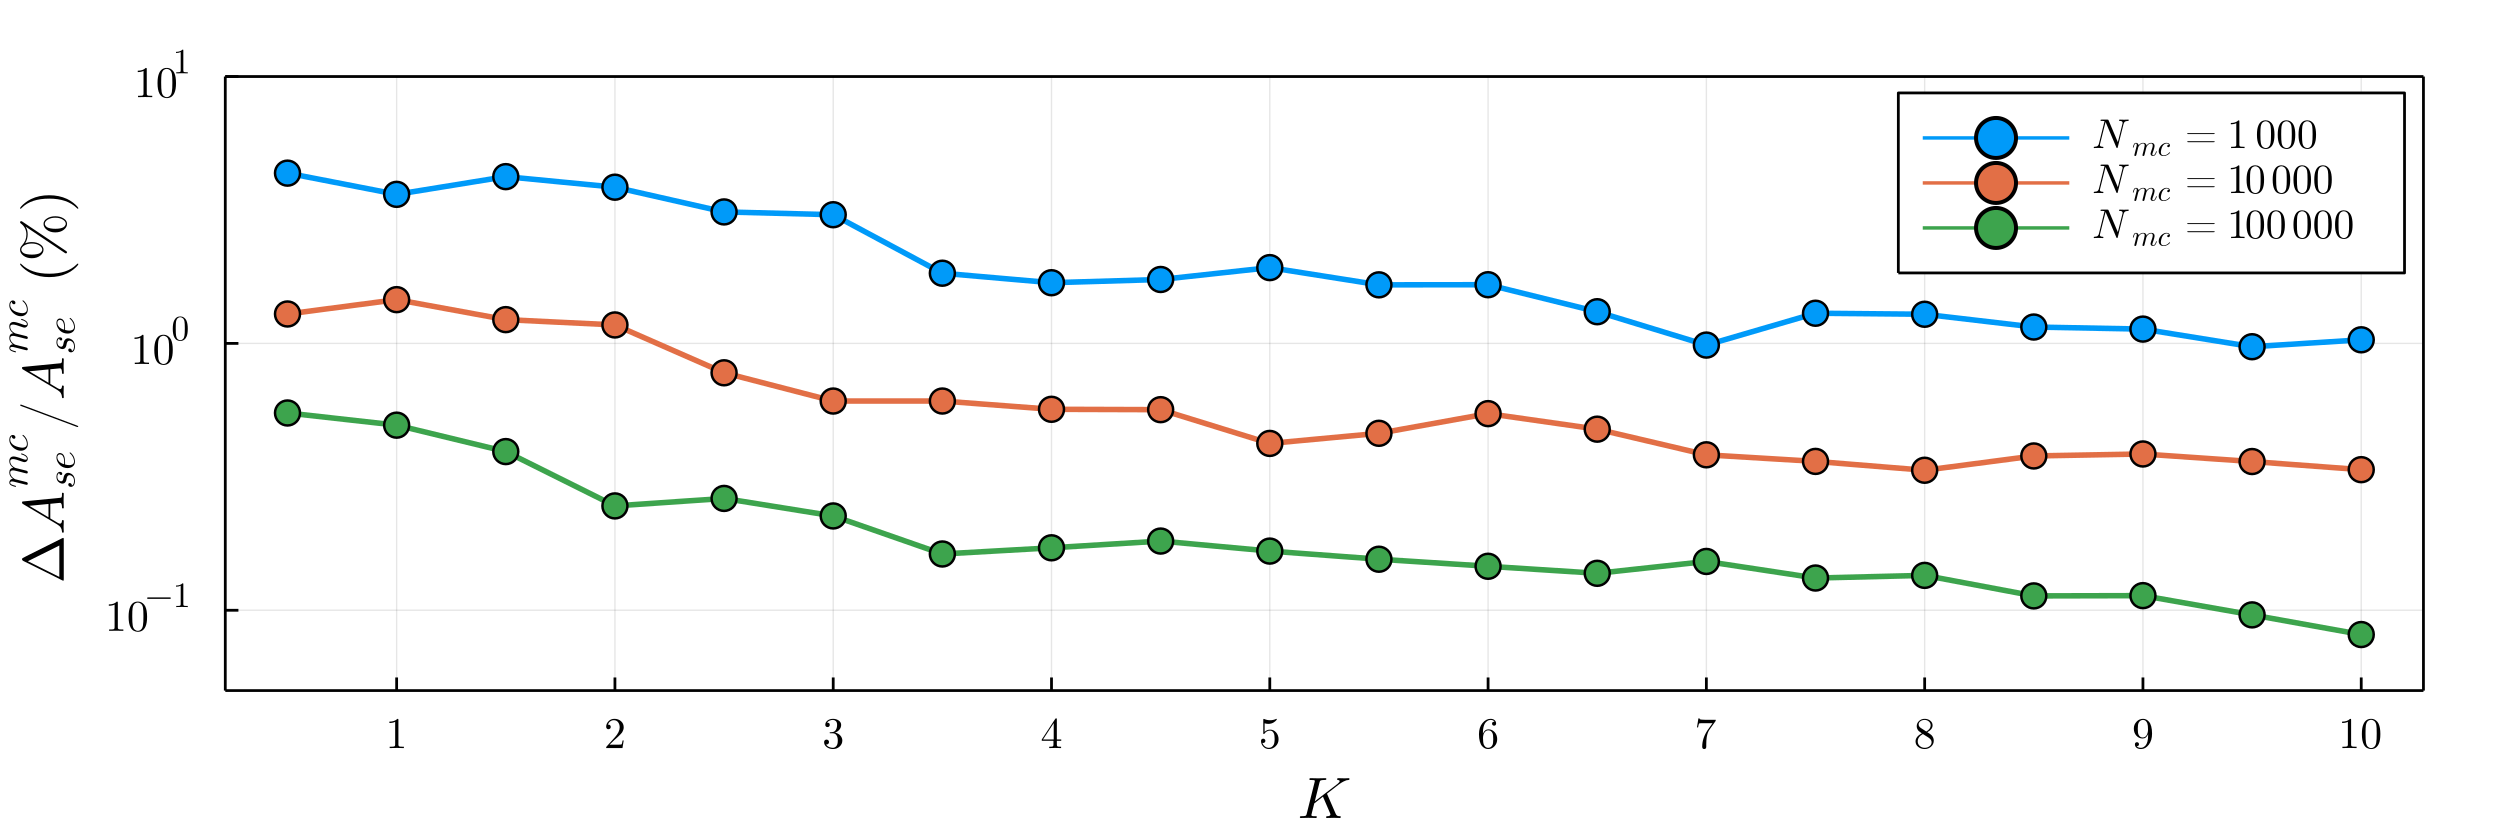 <?xml version="1.0" encoding="utf-8"?>
<svg xmlns="http://www.w3.org/2000/svg" xmlns:xlink="http://www.w3.org/1999/xlink" width="900" height="300" viewBox="0 0 3600 1200">
<rect x="0" y="0" width="3600" height="1200" fill="#333333" stroke="none"/>
<defs>
  <clipPath id="clip250">
    <rect x="0" y="0" width="3600" height="1200"/>
  </clipPath>
</defs>
<path clip-path="url(#clip250)" d="
M0 1200 L3600 1200 L3600 0 L0 0  Z
  " fill="#ffffff" fill-rule="evenodd" fill-opacity="1"/>
<defs>
  <clipPath id="clip251">
    <rect x="720" y="0" width="2521" height="1200"/>
  </clipPath>
</defs>
<defs>
  <clipPath id="clip252">
    <rect x="324" y="110" width="3166" height="885"/>
  </clipPath>
</defs>
<path clip-path="url(#clip250)" d="
M324.413 994.428 L3489.76 994.428 L3489.76 110.236 L324.413 110.236  Z
  " fill="#ffffff" fill-rule="evenodd" fill-opacity="1"/>
<polyline clip-path="url(#clip252)" style="stroke:#000000; stroke-linecap:butt; stroke-linejoin:round; stroke-width:2; stroke-opacity:0.1; fill:none" points="
  571.165,994.428 571.165,110.236 
  "/>
<polyline clip-path="url(#clip252)" style="stroke:#000000; stroke-linecap:butt; stroke-linejoin:round; stroke-width:2; stroke-opacity:0.1; fill:none" points="
  885.5,994.428 885.5,110.236 
  "/>
<polyline clip-path="url(#clip252)" style="stroke:#000000; stroke-linecap:butt; stroke-linejoin:round; stroke-width:2; stroke-opacity:0.1; fill:none" points="
  1199.83,994.428 1199.83,110.236 
  "/>
<polyline clip-path="url(#clip252)" style="stroke:#000000; stroke-linecap:butt; stroke-linejoin:round; stroke-width:2; stroke-opacity:0.1; fill:none" points="
  1514.17,994.428 1514.17,110.236 
  "/>
<polyline clip-path="url(#clip252)" style="stroke:#000000; stroke-linecap:butt; stroke-linejoin:round; stroke-width:2; stroke-opacity:0.1; fill:none" points="
  1828.5,994.428 1828.5,110.236 
  "/>
<polyline clip-path="url(#clip252)" style="stroke:#000000; stroke-linecap:butt; stroke-linejoin:round; stroke-width:2; stroke-opacity:0.1; fill:none" points="
  2142.84,994.428 2142.84,110.236 
  "/>
<polyline clip-path="url(#clip252)" style="stroke:#000000; stroke-linecap:butt; stroke-linejoin:round; stroke-width:2; stroke-opacity:0.1; fill:none" points="
  2457.17,994.428 2457.17,110.236 
  "/>
<polyline clip-path="url(#clip252)" style="stroke:#000000; stroke-linecap:butt; stroke-linejoin:round; stroke-width:2; stroke-opacity:0.1; fill:none" points="
  2771.51,994.428 2771.51,110.236 
  "/>
<polyline clip-path="url(#clip252)" style="stroke:#000000; stroke-linecap:butt; stroke-linejoin:round; stroke-width:2; stroke-opacity:0.1; fill:none" points="
  3085.84,994.428 3085.84,110.236 
  "/>
<polyline clip-path="url(#clip252)" style="stroke:#000000; stroke-linecap:butt; stroke-linejoin:round; stroke-width:2; stroke-opacity:0.1; fill:none" points="
  3400.18,994.428 3400.18,110.236 
  "/>
<polyline clip-path="url(#clip250)" style="stroke:#000000; stroke-linecap:butt; stroke-linejoin:round; stroke-width:4; stroke-opacity:1; fill:none" points="
  324.413,994.428 3489.76,994.428 
  "/>
<polyline clip-path="url(#clip250)" style="stroke:#000000; stroke-linecap:butt; stroke-linejoin:round; stroke-width:4; stroke-opacity:1; fill:none" points="
  324.413,110.236 3489.76,110.236 
  "/>
<polyline clip-path="url(#clip250)" style="stroke:#000000; stroke-linecap:butt; stroke-linejoin:round; stroke-width:4; stroke-opacity:1; fill:none" points="
  571.165,994.428 571.165,975.53 
  "/>
<polyline clip-path="url(#clip250)" style="stroke:#000000; stroke-linecap:butt; stroke-linejoin:round; stroke-width:4; stroke-opacity:1; fill:none" points="
  885.5,994.428 885.5,975.53 
  "/>
<polyline clip-path="url(#clip250)" style="stroke:#000000; stroke-linecap:butt; stroke-linejoin:round; stroke-width:4; stroke-opacity:1; fill:none" points="
  1199.83,994.428 1199.83,975.53 
  "/>
<polyline clip-path="url(#clip250)" style="stroke:#000000; stroke-linecap:butt; stroke-linejoin:round; stroke-width:4; stroke-opacity:1; fill:none" points="
  1514.17,994.428 1514.17,975.53 
  "/>
<polyline clip-path="url(#clip250)" style="stroke:#000000; stroke-linecap:butt; stroke-linejoin:round; stroke-width:4; stroke-opacity:1; fill:none" points="
  1828.5,994.428 1828.5,975.53 
  "/>
<polyline clip-path="url(#clip250)" style="stroke:#000000; stroke-linecap:butt; stroke-linejoin:round; stroke-width:4; stroke-opacity:1; fill:none" points="
  2142.84,994.428 2142.84,975.53 
  "/>
<polyline clip-path="url(#clip250)" style="stroke:#000000; stroke-linecap:butt; stroke-linejoin:round; stroke-width:4; stroke-opacity:1; fill:none" points="
  2457.17,994.428 2457.17,975.53 
  "/>
<polyline clip-path="url(#clip250)" style="stroke:#000000; stroke-linecap:butt; stroke-linejoin:round; stroke-width:4; stroke-opacity:1; fill:none" points="
  2771.51,994.428 2771.51,975.53 
  "/>
<polyline clip-path="url(#clip250)" style="stroke:#000000; stroke-linecap:butt; stroke-linejoin:round; stroke-width:4; stroke-opacity:1; fill:none" points="
  3085.84,994.428 3085.84,975.53 
  "/>
<polyline clip-path="url(#clip250)" style="stroke:#000000; stroke-linecap:butt; stroke-linejoin:round; stroke-width:4; stroke-opacity:1; fill:none" points="
  3400.18,994.428 3400.18,975.53 
  "/>
<path clip-path="url(#clip250)" d="M560.728 1041.13 L560.728 1039.15 Q568.324 1039.15 572.246 1035.11 Q573.327 1035.11 573.512 1035.36 Q573.697 1035.6 573.697 1036.75 L573.697 1072.23 Q573.697 1074.11 574.624 1074.7 Q575.55 1075.28 579.595 1075.28 L581.603 1075.28 L581.603 1077.23 Q579.379 1077.04 571.351 1077.04 Q563.322 1077.04 561.13 1077.23 L561.13 1075.28 L563.137 1075.28 Q567.12 1075.28 568.077 1074.73 Q569.035 1074.14 569.035 1072.23 L569.035 1039.46 Q565.731 1041.13 560.728 1041.13 Z" fill="#000000" fill-rule="evenodd" fill-opacity="1" /><path clip-path="url(#clip250)" d="M872.871 1077.23 Q872.871 1076.09 872.963 1075.75 Q873.087 1075.41 873.581 1074.88 L885.716 1061.36 Q892.355 1053.88 892.355 1047.37 Q892.355 1043.14 890.132 1040.11 Q887.94 1037.08 883.894 1037.08 Q881.115 1037.08 878.768 1038.78 Q876.422 1040.48 875.341 1043.51 Q875.526 1043.45 876.175 1043.45 Q877.749 1043.45 878.614 1044.43 Q879.51 1045.42 879.51 1046.75 Q879.51 1048.45 878.398 1049.28 Q877.317 1050.08 876.236 1050.08 Q875.804 1050.08 875.217 1049.99 Q874.662 1049.9 873.766 1049.04 Q872.871 1048.14 872.871 1046.56 Q872.871 1042.15 876.205 1038.63 Q879.571 1035.11 884.697 1035.11 Q890.503 1035.11 894.301 1038.57 Q898.13 1041.99 898.13 1047.37 Q898.13 1049.25 897.543 1050.98 Q896.987 1052.68 896.215 1054.01 Q895.474 1055.33 893.436 1057.47 Q891.398 1059.6 889.761 1061.11 Q888.125 1062.62 884.45 1065.83 L877.749 1072.35 L889.144 1072.35 Q894.702 1072.35 895.134 1071.85 Q895.752 1070.96 896.524 1066.23 L898.13 1066.23 L896.339 1077.23 L872.871 1077.23 Z" fill="#000000" fill-rule="evenodd" fill-opacity="1" /><path clip-path="url(#clip250)" d="M1186.71 1068.71 Q1186.71 1066.82 1187.79 1065.93 Q1188.87 1065.03 1190.26 1065.03 Q1191.71 1065.03 1192.73 1065.99 Q1193.78 1066.91 1193.78 1068.55 Q1193.78 1070.31 1192.55 1071.3 Q1191.34 1072.29 1189.61 1072.04 Q1191.13 1074.57 1193.91 1075.71 Q1196.72 1076.86 1199.31 1076.86 Q1202.03 1076.86 1204.22 1074.51 Q1206.44 1072.16 1206.44 1066.42 Q1206.44 1061.54 1204.53 1058.73 Q1202.64 1055.92 1198.91 1055.92 L1196.13 1055.92 Q1195.17 1055.92 1194.89 1055.83 Q1194.62 1055.74 1194.62 1055.21 Q1194.62 1054.59 1195.57 1054.47 Q1196.53 1054.47 1198.04 1054.28 Q1201.72 1054.16 1203.66 1050.98 Q1205.42 1048.02 1205.42 1043.79 Q1205.42 1039.93 1203.57 1038.32 Q1201.75 1036.68 1199.37 1036.68 Q1197.15 1036.68 1194.71 1037.61 Q1192.27 1038.54 1190.94 1040.6 Q1194.86 1040.6 1194.86 1043.79 Q1194.86 1045.18 1193.97 1046.1 Q1193.1 1047 1191.65 1047 Q1190.26 1047 1189.34 1046.13 Q1188.41 1045.24 1188.41 1043.72 Q1188.41 1040.11 1191.62 1037.61 Q1194.86 1035.11 1199.62 1035.11 Q1204.31 1035.11 1207.77 1037.58 Q1211.26 1040.05 1211.26 1043.85 Q1211.26 1047.58 1208.79 1050.64 Q1206.32 1053.7 1202.4 1054.96 Q1207.22 1055.92 1210.09 1059.19 Q1212.96 1062.44 1212.96 1066.42 Q1212.96 1071.36 1209.07 1075 Q1205.18 1078.62 1199.5 1078.62 Q1194.25 1078.62 1190.48 1075.78 Q1186.71 1072.94 1186.71 1068.71 Z" fill="#000000" fill-rule="evenodd" fill-opacity="1" /><path clip-path="url(#clip250)" d="M1500.15 1066.79 L1500.15 1064.85 L1519.57 1035.17 Q1520.07 1034.4 1520.84 1034.43 Q1521.55 1034.43 1521.7 1034.71 Q1521.86 1034.98 1521.86 1036.07 L1521.86 1064.85 L1528.19 1064.85 L1528.19 1066.79 L1521.86 1066.79 L1521.86 1072.29 Q1521.86 1074.11 1522.6 1074.7 Q1523.37 1075.28 1526.64 1075.28 L1527.97 1075.28 L1527.97 1077.23 Q1525.38 1077.04 1519.39 1077.04 Q1513.43 1077.04 1510.83 1077.23 L1510.83 1075.28 L1512.16 1075.28 Q1515.44 1075.28 1516.21 1074.73 Q1516.98 1074.14 1516.98 1072.29 L1516.98 1066.79 L1500.15 1066.79 M1501.94 1064.85 L1517.35 1064.85 L1517.35 1041.25 L1501.94 1064.85 Z" fill="#000000" fill-rule="evenodd" fill-opacity="1" /><path clip-path="url(#clip250)" d="M1815.87 1067.04 Q1815.87 1065.15 1816.89 1064.44 Q1817.91 1063.7 1818.99 1063.7 Q1820.44 1063.7 1821.28 1064.63 Q1822.14 1065.52 1822.14 1066.79 Q1822.14 1068.06 1821.28 1068.98 Q1820.44 1069.88 1818.99 1069.88 Q1818.28 1069.88 1817.91 1069.75 Q1818.75 1072.66 1821.28 1074.76 Q1823.84 1076.86 1827.21 1076.86 Q1831.44 1076.86 1833.97 1072.75 Q1835.48 1070.09 1835.48 1064.07 Q1835.48 1058.76 1834.34 1056.11 Q1832.58 1052.06 1828.97 1052.06 Q1823.84 1052.06 1820.82 1056.48 Q1820.44 1057.03 1820.01 1057.06 Q1819.4 1057.06 1819.24 1056.72 Q1819.12 1056.35 1819.12 1055.4 L1819.12 1036.68 Q1819.12 1035.17 1819.73 1035.17 Q1819.98 1035.17 1820.51 1035.36 Q1824.49 1037.12 1828.91 1037.15 Q1833.45 1037.15 1837.52 1035.29 Q1837.83 1035.11 1838.02 1035.11 Q1838.63 1035.11 1838.66 1035.82 Q1838.66 1036.07 1838.14 1036.81 Q1837.64 1037.52 1836.56 1038.47 Q1835.48 1039.4 1834.09 1040.3 Q1832.7 1041.19 1830.67 1041.81 Q1828.66 1042.4 1826.44 1042.4 Q1823.78 1042.4 1821.06 1041.56 L1821.06 1053.88 Q1824.34 1050.67 1829.09 1050.67 Q1834.16 1050.67 1837.64 1054.75 Q1841.13 1058.82 1841.13 1064.51 Q1841.13 1070.47 1837 1074.54 Q1832.89 1078.62 1827.33 1078.62 Q1822.27 1078.62 1819.06 1075 Q1815.87 1071.39 1815.87 1067.04 Z" fill="#000000" fill-rule="evenodd" fill-opacity="1" /><path clip-path="url(#clip250)" d="M2129.72 1057.25 Q2129.72 1047.31 2134.78 1041.22 Q2139.84 1035.11 2146.36 1035.11 Q2150.16 1035.11 2152.26 1037.05 Q2154.39 1038.97 2154.39 1041.93 Q2154.39 1043.57 2153.43 1044.28 Q2152.47 1044.99 2151.49 1044.99 Q2150.34 1044.99 2149.45 1044.22 Q2148.55 1043.45 2148.55 1042.06 Q2148.55 1039.22 2152.04 1039.22 Q2150.4 1036.68 2146.48 1036.68 Q2145.28 1036.68 2144.04 1037.05 Q2142.81 1037.39 2141.2 1038.57 Q2139.6 1039.74 2138.36 1041.59 Q2137.13 1043.45 2136.26 1046.94 Q2135.4 1050.42 2135.4 1054.96 L2135.4 1056.48 Q2137.99 1050.21 2143.3 1050.24 Q2148.61 1050.24 2152.29 1054.28 Q2155.96 1058.33 2155.96 1064.32 Q2155.96 1070.47 2152.13 1074.54 Q2148.3 1078.62 2142.93 1078.62 Q2140.52 1078.62 2138.33 1077.6 Q2136.17 1076.61 2134.13 1074.33 Q2132.12 1072.04 2130.92 1067.66 Q2129.72 1063.27 2129.72 1057.25 M2135.52 1062.93 Q2135.52 1069.14 2136.66 1072.1 Q2136.85 1072.6 2137.25 1073.28 Q2137.68 1073.95 2138.39 1074.85 Q2139.13 1075.71 2140.34 1076.3 Q2141.54 1076.86 2142.93 1076.86 Q2147.16 1076.86 2149.2 1072.75 Q2150.28 1070.47 2150.28 1064.26 Q2150.28 1057.93 2149.14 1055.61 Q2147.19 1051.69 2143.24 1051.69 Q2140.59 1051.69 2138.73 1053.51 Q2136.91 1055.33 2136.2 1057.77 Q2135.52 1060.21 2135.52 1062.93 Z" fill="#000000" fill-rule="evenodd" fill-opacity="1" /><path clip-path="url(#clip250)" d="M2443.62 1047.49 L2445.69 1034.49 L2447.26 1034.49 Q2447.45 1035.26 2447.76 1035.6 Q2448.1 1035.94 2449.89 1036.22 Q2451.71 1036.5 2455.38 1036.5 L2470.73 1036.5 Q2470.73 1037.95 2470.17 1038.72 L2461.62 1050.73 Q2458.9 1054.53 2457.7 1061.54 Q2456.99 1066.23 2457.02 1071.92 L2457.02 1075.13 Q2457.02 1078.62 2454.09 1078.62 Q2451.18 1078.62 2451.18 1075.13 Q2451.18 1063.05 2458.97 1051.35 Q2459.8 1050.15 2462.86 1045.85 Q2465.94 1041.56 2466.07 1041.38 L2452.97 1041.38 Q2447.23 1041.38 2446.77 1041.75 Q2446.15 1042.3 2445.19 1047.49 L2443.62 1047.49 Z" fill="#000000" fill-rule="evenodd" fill-opacity="1" /><path clip-path="url(#clip250)" d="M2758.39 1067.69 Q2758.39 1060.61 2767.49 1056.04 Q2763.57 1053.39 2762.86 1052.62 Q2760.08 1049.53 2760.08 1045.67 Q2760.08 1041.25 2763.42 1038.2 Q2766.78 1035.11 2771.54 1035.11 Q2776.08 1035.11 2779.51 1037.73 Q2782.93 1040.36 2782.93 1044.53 Q2782.93 1050.39 2775.28 1054.35 Q2780.34 1057.5 2781.54 1058.82 Q2784.63 1062.25 2784.63 1066.61 Q2784.63 1071.67 2780.74 1075.16 Q2776.85 1078.62 2771.48 1078.62 Q2766.23 1078.62 2762.31 1075.56 Q2758.39 1072.5 2758.39 1067.69 M2761.53 1067.69 Q2761.53 1071.61 2764.47 1074.23 Q2767.43 1076.86 2771.54 1076.86 Q2775.52 1076.86 2778.49 1074.57 Q2781.48 1072.29 2781.48 1068.89 Q2781.48 1067.56 2781.02 1066.42 Q2780.59 1065.28 2779.69 1064.38 Q2778.83 1063.46 2778.27 1063.05 Q2777.75 1062.62 2776.73 1061.91 L2768.95 1057 Q2761.53 1061.11 2761.53 1067.69 M2762.86 1043.2 Q2762.86 1046.23 2766.04 1048.32 L2773.89 1053.39 Q2780.15 1049.71 2780.15 1044.53 Q2780.15 1041.16 2777.59 1038.94 Q2775.03 1036.68 2771.48 1036.68 Q2767.99 1036.68 2765.43 1038.54 Q2762.86 1040.36 2762.86 1043.2 Z" fill="#000000" fill-rule="evenodd" fill-opacity="1" /><path clip-path="url(#clip250)" d="M3072.72 1049.34 Q3072.72 1045.98 3073.71 1043.69 Q3074.7 1041.38 3076.77 1039.09 Q3080.56 1035.11 3086.06 1035.11 Q3088.41 1035.11 3090.48 1036.1 Q3092.58 1037.08 3094.55 1039.34 Q3096.56 1041.56 3097.76 1045.98 Q3098.97 1050.36 3098.97 1056.42 Q3098.97 1066.2 3094.21 1072.41 Q3089.49 1078.62 3083.1 1078.62 Q3079.05 1078.62 3076.67 1076.8 Q3074.29 1074.94 3074.29 1071.79 Q3074.29 1070.16 3075.22 1069.48 Q3076.15 1068.77 3077.2 1068.77 Q3078.34 1068.77 3079.24 1069.54 Q3080.13 1070.28 3080.13 1071.67 Q3080.13 1072.81 3079.39 1073.71 Q3078.68 1074.57 3076.83 1074.57 Q3078.65 1076.86 3083.03 1076.86 Q3084.61 1076.86 3086.18 1076.15 Q3087.76 1075.41 3089.46 1073.65 Q3091.19 1071.85 3092.24 1068.12 Q3093.29 1064.38 3093.29 1059.13 L3093.29 1057.13 Q3090.75 1063.46 3085.38 1063.46 Q3080.07 1063.46 3076.39 1059.38 Q3072.72 1055.3 3072.72 1049.34 M3078.4 1049.41 Q3078.4 1055.67 3079.54 1057.99 Q3081.49 1061.97 3085.44 1061.97 Q3089.3 1061.97 3091.22 1058.55 Q3093.16 1055.09 3093.16 1050.61 Q3093.16 1044.4 3092.14 1041.69 Q3090.26 1036.68 3086.06 1036.68 Q3081.89 1036.68 3079.73 1040.67 Q3078.4 1043.01 3078.4 1049.41 Z" fill="#000000" fill-rule="evenodd" fill-opacity="1" /><path clip-path="url(#clip250)" d="M3372.63 1041.13 L3372.63 1039.15 Q3380.23 1039.15 3384.15 1035.11 Q3385.23 1035.11 3385.42 1035.36 Q3385.6 1035.6 3385.6 1036.75 L3385.6 1072.23 Q3385.6 1074.11 3386.53 1074.7 Q3387.46 1075.28 3391.5 1075.28 L3393.51 1075.28 L3393.51 1077.23 Q3391.29 1077.04 3383.26 1077.04 Q3375.23 1077.04 3373.04 1077.23 L3373.04 1075.28 L3375.04 1075.28 Q3379.03 1075.28 3379.98 1074.73 Q3380.94 1074.14 3380.94 1072.23 L3380.94 1039.46 Q3377.64 1041.13 3372.63 1041.13 Z" fill="#000000" fill-rule="evenodd" fill-opacity="1" /><path clip-path="url(#clip250)" d="M3401.1 1057 Q3401.1 1047.71 3403.45 1042.64 Q3406.72 1035.11 3414.44 1035.11 Q3416.08 1035.11 3417.78 1035.57 Q3419.51 1036 3421.67 1037.7 Q3423.86 1039.4 3425.19 1042.18 Q3427.72 1047.55 3427.72 1057 Q3427.72 1066.23 3425.38 1071.27 Q3421.95 1078.62 3414.38 1078.62 Q3411.54 1078.62 3408.64 1077.17 Q3405.77 1075.71 3403.95 1072.23 Q3401.1 1067.01 3401.1 1057 M3406.35 1056.23 Q3406.35 1065.77 3407.03 1069.57 Q3407.81 1073.68 3409.91 1075.47 Q3412.04 1077.23 3414.38 1077.23 Q3416.91 1077.23 3419.01 1075.34 Q3421.15 1073.43 3421.79 1069.32 Q3422.5 1065.28 3422.47 1056.23 Q3422.47 1047.43 3421.86 1043.91 Q3421.02 1039.8 3418.8 1038.17 Q3416.61 1036.5 3414.38 1036.5 Q3413.55 1036.5 3412.65 1036.75 Q3411.79 1036.99 3410.52 1037.7 Q3409.26 1038.41 3408.27 1040.17 Q3407.31 1041.93 3406.85 1044.59 Q3406.35 1048.02 3406.35 1056.23 Z" fill="#000000" fill-rule="evenodd" fill-opacity="1" /><path clip-path="url(#clip250)" d="M1943.26 1121.51 Q1943.26 1122.04 1943.13 1122.41 Q1943.01 1122.74 1942.72 1122.9 Q1942.44 1123.07 1942.27 1123.11 Q1942.11 1123.15 1941.74 1123.19 Q1939.98 1123.35 1938.75 1123.64 Q1937.56 1123.93 1934.61 1125.4 Q1931.7 1126.88 1928.05 1129.54 L1913.38 1140.9 L1910.92 1142.82 Q1910.92 1142.95 1911 1143.19 Q1911.08 1143.4 1911.16 1143.68 Q1911.29 1143.93 1911.33 1144.01 L1923.26 1171.52 Q1924.2 1173.73 1925.35 1174.51 Q1926.49 1175.29 1929.08 1175.33 Q1929.49 1175.33 1929.65 1175.37 Q1929.85 1175.37 1930.14 1175.45 Q1930.47 1175.49 1930.59 1175.7 Q1930.76 1175.9 1930.76 1176.23 Q1930.76 1177.91 1929.24 1177.91 Q1928.3 1177.91 1925.1 1177.79 Q1921.9 1177.66 1921 1177.66 Q1919.32 1177.66 1915.88 1177.79 Q1912.43 1177.91 1910.75 1177.91 Q1909.56 1177.91 1909.56 1176.97 Q1909.56 1176.19 1909.85 1175.82 Q1910.18 1175.41 1910.47 1175.37 Q1910.75 1175.33 1911.41 1175.33 Q1911.9 1175.33 1912.43 1175.29 Q1913.01 1175.2 1913.83 1175 Q1914.69 1174.75 1915.22 1174.18 Q1915.8 1173.57 1915.8 1172.7 Q1915.8 1172.01 1914.77 1169.75 L1905.06 1147.17 L1892.55 1156.92 L1889.19 1170.12 Q1889.11 1170.61 1888.91 1171.47 Q1888.7 1172.34 1888.54 1172.95 Q1888.41 1173.57 1888.41 1173.81 Q1888.41 1174.34 1888.74 1174.67 Q1889.11 1175 1890.01 1175.16 Q1890.91 1175.29 1891.61 1175.33 Q1892.35 1175.33 1893.87 1175.33 Q1895.75 1175.33 1896.08 1175.66 Q1896.24 1175.86 1896.24 1176.23 Q1896.24 1176.8 1896.08 1177.21 Q1895.92 1177.58 1895.59 1177.71 Q1895.3 1177.83 1895.1 1177.87 Q1894.89 1177.91 1894.56 1177.91 Q1893.7 1177.91 1891.86 1177.83 Q1890.05 1177.75 1889.11 1177.75 L1883.74 1177.66 L1873.08 1177.91 Q1871.81 1177.91 1871.81 1176.89 Q1871.81 1176.11 1872.14 1175.78 Q1872.47 1175.41 1872.84 1175.37 Q1873.21 1175.33 1874.15 1175.33 Q1876.2 1175.33 1877.43 1175.2 Q1878.66 1175.08 1879.44 1174.92 Q1880.26 1174.71 1880.67 1174.14 Q1881.12 1173.57 1881.32 1173.07 Q1881.53 1172.54 1881.81 1171.35 L1893.05 1126.26 Q1893.37 1124.91 1893.37 1124.71 Q1893.37 1124.01 1892.96 1123.76 Q1892.6 1123.48 1891.53 1123.35 Q1889.48 1123.19 1887.92 1123.19 Q1886.9 1123.19 1886.49 1123.15 Q1886.12 1123.11 1885.79 1122.9 Q1885.5 1122.66 1885.5 1122.16 Q1885.5 1120.57 1887.18 1120.57 L1898.01 1120.81 L1908.74 1120.57 Q1909.93 1120.57 1909.93 1121.51 Q1909.93 1122.7 1909.36 1122.94 Q1908.83 1123.19 1907.06 1123.19 Q1903.99 1123.19 1902.6 1123.6 Q1901.24 1123.97 1900.83 1124.62 Q1900.47 1125.24 1900.01 1127.04 L1893.29 1153.97 L1926.04 1128.81 Q1929.08 1126.26 1929.08 1124.95 Q1929.08 1124.09 1928.46 1123.72 Q1927.89 1123.31 1926.45 1123.19 Q1925.43 1123.03 1925.43 1122.25 Q1925.43 1121.47 1925.71 1121.1 Q1926.04 1120.69 1926.29 1120.65 Q1926.58 1120.57 1927.03 1120.57 Q1928.54 1120.57 1931.7 1120.69 Q1934.86 1120.81 1936.37 1120.81 Q1937.4 1120.81 1939.4 1120.69 Q1941.41 1120.57 1942.32 1120.57 Q1942.77 1120.57 1943.01 1120.89 Q1943.26 1121.18 1943.26 1121.51 Z" fill="#000000" fill-rule="evenodd" fill-opacity="1" /><polyline clip-path="url(#clip252)" style="stroke:#000000; stroke-linecap:butt; stroke-linejoin:round; stroke-width:2; stroke-opacity:0.1; fill:none" points="
  324.413,878.754 3489.76,878.754 
  "/>
<polyline clip-path="url(#clip252)" style="stroke:#000000; stroke-linecap:butt; stroke-linejoin:round; stroke-width:2; stroke-opacity:0.1; fill:none" points="
  324.413,494.495 3489.76,494.495 
  "/>
<polyline clip-path="url(#clip252)" style="stroke:#000000; stroke-linecap:butt; stroke-linejoin:round; stroke-width:2; stroke-opacity:0.1; fill:none" points="
  324.413,110.236 3489.76,110.236 
  "/>
<polyline clip-path="url(#clip250)" style="stroke:#000000; stroke-linecap:butt; stroke-linejoin:round; stroke-width:4; stroke-opacity:1; fill:none" points="
  324.413,994.428 324.413,110.236 
  "/>
<polyline clip-path="url(#clip250)" style="stroke:#000000; stroke-linecap:butt; stroke-linejoin:round; stroke-width:4; stroke-opacity:1; fill:none" points="
  3489.76,994.428 3489.76,110.236 
  "/>
<polyline clip-path="url(#clip250)" style="stroke:#000000; stroke-linecap:butt; stroke-linejoin:round; stroke-width:4; stroke-opacity:1; fill:none" points="
  324.413,878.754 343.31,878.754 
  "/>
<polyline clip-path="url(#clip250)" style="stroke:#000000; stroke-linecap:butt; stroke-linejoin:round; stroke-width:4; stroke-opacity:1; fill:none" points="
  324.413,494.495 343.31,494.495 
  "/>
<polyline clip-path="url(#clip250)" style="stroke:#000000; stroke-linecap:butt; stroke-linejoin:round; stroke-width:4; stroke-opacity:1; fill:none" points="
  324.413,110.236 343.31,110.236 
  "/>
<path clip-path="url(#clip250)" d="M156.715 872.316 L156.715 870.34 Q164.312 870.34 168.233 866.295 Q169.314 866.295 169.499 866.542 Q169.685 866.789 169.685 867.931 L169.685 903.411 Q169.685 905.295 170.611 905.882 Q171.537 906.468 175.583 906.468 L177.59 906.468 L177.59 908.414 Q175.366 908.228 167.338 908.228 Q159.309 908.228 157.117 908.414 L157.117 906.468 L159.124 906.468 Q163.107 906.468 164.065 905.913 Q165.022 905.326 165.022 903.411 L165.022 870.648 Q161.718 872.316 156.715 872.316 Z" fill="#000000" fill-rule="evenodd" fill-opacity="1" /><path clip-path="url(#clip250)" d="M185.186 888.188 Q185.186 878.893 187.533 873.829 Q190.806 866.295 198.526 866.295 Q200.162 866.295 201.861 866.758 Q203.59 867.19 205.751 868.888 Q207.944 870.587 209.272 873.366 Q211.804 878.739 211.804 888.188 Q211.804 897.421 209.457 902.454 Q206.029 909.803 198.464 909.803 Q195.623 909.803 192.72 908.352 Q189.849 906.901 188.027 903.411 Q185.186 898.193 185.186 888.188 M190.435 887.416 Q190.435 896.958 191.115 900.756 Q191.887 904.863 193.987 906.654 Q196.117 908.414 198.464 908.414 Q200.996 908.414 203.096 906.53 Q205.227 904.616 205.875 900.509 Q206.585 896.463 206.554 887.416 Q206.554 878.615 205.937 875.095 Q205.103 870.988 202.88 869.352 Q200.687 867.684 198.464 867.684 Q197.63 867.684 196.735 867.931 Q195.87 868.178 194.604 868.888 Q193.338 869.599 192.35 871.359 Q191.393 873.119 190.929 875.774 Q190.435 879.202 190.435 887.416 Z" fill="#000000" fill-rule="evenodd" fill-opacity="1" /><path clip-path="url(#clip250)" d="M245.725 860.577 Q246.026 860.878 246.026 861.305 Q246.026 861.732 245.725 862.033 Q245.424 862.334 244.997 862.334 L212.832 862.334 Q212.406 862.334 212.105 862.033 Q211.804 861.732 211.804 861.305 Q211.804 860.878 212.105 860.577 Q212.406 860.276 212.832 860.276 L244.997 860.276 Q245.424 860.276 245.725 860.577 Z" fill="#000000" fill-rule="evenodd" fill-opacity="1" /><path clip-path="url(#clip250)" d="M253.452 844.821 L253.452 843.216 Q259.624 843.216 262.81 839.929 Q263.689 839.929 263.839 840.13 Q263.99 840.33 263.99 841.259 L263.99 870.086 Q263.99 871.617 264.742 872.093 Q265.495 872.57 268.782 872.57 L270.413 872.57 L270.413 874.151 Q268.606 874 262.083 874 Q255.56 874 253.778 874.151 L253.778 872.57 L255.409 872.57 Q258.646 872.57 259.423 872.118 Q260.201 871.642 260.201 870.086 L260.201 843.466 Q257.517 844.821 253.452 844.821 Z" fill="#000000" fill-rule="evenodd" fill-opacity="1" /><path clip-path="url(#clip250)" d="M193.697 488.057 L193.697 486.081 Q201.293 486.081 205.215 482.035 Q206.296 482.035 206.481 482.283 Q206.666 482.53 206.666 483.672 L206.666 519.152 Q206.666 521.036 207.593 521.623 Q208.519 522.209 212.564 522.209 L214.571 522.209 L214.571 524.155 Q212.348 523.969 204.319 523.969 Q196.291 523.969 194.098 524.155 L194.098 522.209 L196.106 522.209 Q200.089 522.209 201.046 521.654 Q202.004 521.067 202.004 519.152 L202.004 486.389 Q198.699 488.057 193.697 488.057 Z" fill="#000000" fill-rule="evenodd" fill-opacity="1" /><path clip-path="url(#clip250)" d="M222.168 503.929 Q222.168 494.634 224.514 489.57 Q227.788 482.035 235.507 482.035 Q237.144 482.035 238.842 482.499 Q240.572 482.931 242.733 484.629 Q244.926 486.328 246.253 489.107 Q248.786 494.48 248.786 503.929 Q248.786 513.162 246.439 518.195 Q243.011 525.544 235.446 525.544 Q232.605 525.544 229.702 524.093 Q226.83 522.642 225.009 519.152 Q222.168 513.934 222.168 503.929 M227.417 503.157 Q227.417 512.699 228.096 516.497 Q228.868 520.604 230.968 522.395 Q233.099 524.155 235.446 524.155 Q237.978 524.155 240.078 522.271 Q242.208 520.357 242.857 516.25 Q243.567 512.204 243.536 503.157 Q243.536 494.356 242.918 490.836 Q242.085 486.729 239.861 485.093 Q237.669 483.425 235.446 483.425 Q234.612 483.425 233.716 483.672 Q232.852 483.919 231.586 484.629 Q230.32 485.34 229.332 487.1 Q228.374 488.86 227.911 491.515 Q227.417 494.943 227.417 503.157 Z" fill="#000000" fill-rule="evenodd" fill-opacity="1" /><path clip-path="url(#clip250)" d="M248.786 473.458 Q248.786 465.906 250.692 461.792 Q253.352 455.67 259.624 455.67 Q260.954 455.67 262.334 456.046 Q263.739 456.397 265.495 457.777 Q267.276 459.157 268.355 461.415 Q270.413 465.781 270.413 473.458 Q270.413 480.96 268.506 485.049 Q265.721 491.021 259.574 491.021 Q257.266 491.021 254.907 489.842 Q252.574 488.662 251.094 485.827 Q248.786 481.587 248.786 473.458 M253.051 472.831 Q253.051 480.584 253.603 483.67 Q254.23 487.006 255.936 488.462 Q257.667 489.892 259.574 489.892 Q261.631 489.892 263.337 488.361 Q265.069 486.806 265.595 483.469 Q266.172 480.182 266.147 472.831 Q266.147 465.681 265.646 462.82 Q264.968 459.483 263.162 458.154 Q261.38 456.799 259.574 456.799 Q258.897 456.799 258.169 457 Q257.466 457.2 256.438 457.777 Q255.409 458.354 254.606 459.785 Q253.828 461.215 253.452 463.372 Q253.051 466.157 253.051 472.831 Z" fill="#000000" fill-rule="evenodd" fill-opacity="1" /><path clip-path="url(#clip250)" d="M198.364 103.798 L198.364 101.822 Q205.96 101.822 209.882 97.776 Q210.962 97.776 211.148 98.023 Q211.333 98.271 211.333 99.413 L211.333 134.893 Q211.333 136.777 212.259 137.364 Q213.186 137.95 217.231 137.95 L219.238 137.95 L219.238 139.896 Q217.015 139.71 208.986 139.71 Q200.958 139.71 198.765 139.896 L198.765 137.95 L200.772 137.95 Q204.756 137.95 205.713 137.395 Q206.67 136.808 206.67 134.893 L206.67 102.13 Q203.366 103.798 198.364 103.798 Z" fill="#000000" fill-rule="evenodd" fill-opacity="1" /><path clip-path="url(#clip250)" d="M226.834 119.67 Q226.834 110.375 229.181 105.311 Q232.454 97.776 240.174 97.776 Q241.811 97.776 243.509 98.24 Q245.238 98.672 247.4 100.37 Q249.592 102.069 250.92 104.848 Q253.452 110.221 253.452 119.67 Q253.452 128.903 251.105 133.936 Q247.678 141.285 240.112 141.285 Q237.271 141.285 234.369 139.834 Q231.497 138.383 229.675 134.893 Q226.834 129.675 226.834 119.67 M232.084 118.898 Q232.084 128.44 232.763 132.238 Q233.535 136.345 235.635 138.136 Q237.766 139.896 240.112 139.896 Q242.644 139.896 244.744 138.012 Q246.875 136.098 247.523 131.991 Q248.234 127.945 248.203 118.898 Q248.203 110.097 247.585 106.577 Q246.751 102.47 244.528 100.834 Q242.336 99.166 240.112 99.166 Q239.279 99.166 238.383 99.413 Q237.518 99.66 236.252 100.37 Q234.986 101.081 233.998 102.841 Q233.041 104.601 232.578 107.256 Q232.084 110.684 232.084 118.898 Z" fill="#000000" fill-rule="evenodd" fill-opacity="1" /><path clip-path="url(#clip250)" d="M253.452 76.303 L253.452 74.698 Q259.624 74.698 262.81 71.411 Q263.689 71.411 263.839 71.612 Q263.99 71.812 263.99 72.741 L263.99 101.568 Q263.99 103.099 264.742 103.575 Q265.495 104.052 268.782 104.052 L270.413 104.052 L270.413 105.633 Q268.606 105.482 262.083 105.482 Q255.56 105.482 253.778 105.633 L253.778 104.052 L255.409 104.052 Q258.646 104.052 259.423 103.6 Q260.201 103.124 260.201 101.568 L260.201 74.948 Q257.517 76.303 253.452 76.303 Z" fill="#000000" fill-rule="evenodd" fill-opacity="1" /><path clip-path="url(#clip250)" d="M91.001 836.281 Q90.674 836.281 88.542 835.175 Q86.37 834.068 78.623 830.174 Q70.835 826.28 62.678 822.263 L33.575 807.794 Q31.731 806.769 31.731 805.457 Q31.731 804.269 32.469 803.736 Q33.206 803.203 38.166 800.744 Q40.585 799.473 42.142 798.735 L89.649 775.002 Q90.674 774.593 91.001 774.552 Q91.821 774.552 91.821 775.986 L91.821 834.068 Q91.821 836.281 91.001 836.281 M85.427 830.748 L85.427 785.578 L40.093 808.163 L85.427 830.748 Z" fill="#000000" fill-rule="evenodd" fill-opacity="1" /><path clip-path="url(#clip250)" d="M90.141 709.482 Q90.919 709.482 91.329 709.81 Q91.698 710.097 91.78 710.384 Q91.821 710.63 91.821 710.998 Q91.821 712.064 91.698 715.753 Q91.575 719.442 91.575 720.508 Q91.575 722.229 91.698 725.755 Q91.821 729.28 91.821 731.001 Q91.821 732.149 90.878 732.149 Q90.264 732.149 89.936 732.026 Q89.567 731.903 89.444 731.575 Q89.28 731.206 89.28 731.001 Q89.239 730.755 89.239 730.14 Q89.239 729.321 89.157 728.46 Q89.034 727.599 88.788 726.533 Q88.542 725.468 87.927 724.812 Q87.312 724.115 86.452 724.115 Q86.083 724.115 83.049 724.402 Q80.016 724.689 76.491 725.058 Q72.925 725.427 72.433 725.468 L72.433 746.536 Q75.753 748.463 78.049 749.815 Q80.344 751.168 81.123 751.66 Q81.902 752.152 82.394 752.439 Q82.885 752.725 83.172 752.889 Q85.345 754.078 86.288 754.078 Q88.911 754.078 89.239 750.143 Q89.239 748.791 90.223 748.791 Q90.96 748.791 91.37 749.118 Q91.739 749.446 91.78 749.733 Q91.821 749.979 91.821 750.389 Q91.821 751.742 91.698 754.57 Q91.575 757.398 91.575 758.792 Q91.575 759.981 91.698 762.44 Q91.821 764.899 91.821 766.006 Q91.821 766.498 91.534 766.785 Q91.247 767.072 90.878 767.072 Q90.305 767.072 89.977 766.99 Q89.649 766.867 89.485 766.539 Q89.321 766.211 89.321 766.047 Q89.28 765.883 89.239 765.309 Q89.034 762.194 87.558 759.776 Q86.042 757.316 82.148 754.98 L33.124 725.796 Q32.633 725.509 32.387 725.304 Q32.141 725.099 31.936 724.689 Q31.731 724.238 31.731 723.582 Q31.731 722.557 32.059 722.352 Q32.346 722.147 33.739 722.025 L86.206 716.901 Q87.312 716.778 87.763 716.696 Q88.173 716.573 88.624 716.04 Q89.034 715.466 89.157 714.442 Q89.239 713.376 89.239 711.408 Q89.239 710.671 89.28 710.384 Q89.28 710.097 89.485 709.81 Q89.69 709.482 90.141 709.482 M69.81 725.714 L42.142 728.378 L69.81 744.938 L69.81 725.714 Z" fill="#000000" fill-rule="evenodd" fill-opacity="1" /><path clip-path="url(#clip250)" d="M86.329 679.454 Q87.936 679.454 88.797 680.258 Q89.629 681.061 89.629 682.151 Q89.629 683.041 89.113 683.529 Q88.596 683.988 87.908 683.988 Q86.903 683.988 86.1 683.184 Q85.297 682.352 85.268 681.147 Q84.206 681.549 83.575 682.61 Q82.915 683.672 82.743 684.619 Q82.571 685.537 82.571 686.455 Q82.571 688.263 83.145 689.64 Q83.719 691.017 84.608 691.706 Q85.469 692.394 86.301 692.71 Q87.133 693.026 87.85 693.026 Q88.481 693.026 88.998 692.882 Q89.486 692.71 89.859 692.308 Q90.203 691.907 90.433 691.62 Q90.662 691.304 90.863 690.616 Q91.064 689.927 91.15 689.64 Q91.207 689.353 91.379 688.55 Q91.724 686.886 91.924 686.14 Q92.097 685.394 92.585 684.418 Q93.072 683.414 93.847 682.668 Q95.655 680.86 98.151 680.86 Q99.069 680.86 100.188 681.176 Q101.307 681.463 102.713 682.295 Q104.119 683.127 105.238 684.389 Q106.357 685.652 107.132 687.832 Q107.906 689.984 107.906 692.681 Q107.906 696.44 106.328 698.764 Q104.721 701.088 102.196 701.088 Q100.36 701.088 99.356 700.084 Q98.323 699.08 98.323 697.789 Q98.323 696.813 98.868 696.211 Q99.385 695.608 100.36 695.608 Q101.68 695.608 102.684 696.67 Q103.688 697.731 103.488 699.309 Q106.586 697.961 106.586 692.624 Q106.586 690.616 106.07 689.066 Q105.525 687.488 104.779 686.627 Q104.004 685.738 103.057 685.164 Q102.11 684.59 101.393 684.418 Q100.676 684.217 100.131 684.217 Q99.184 684.217 98.466 684.59 Q97.749 684.963 97.347 685.48 Q96.917 685.967 96.573 686.914 Q96.2 687.832 96.056 688.492 Q95.913 689.152 95.683 690.329 Q95.569 690.874 95.511 691.218 Q95.425 691.562 95.195 692.28 Q94.937 692.968 94.679 693.456 Q94.421 693.915 93.962 694.518 Q93.503 695.12 92.957 695.493 Q92.412 695.866 91.609 696.125 Q90.805 696.383 89.859 696.383 Q88.998 696.383 87.965 696.125 Q86.932 695.838 85.727 695.12 Q84.522 694.374 83.546 693.313 Q82.571 692.251 81.94 690.472 Q81.28 688.664 81.28 686.455 Q81.28 683.242 82.772 681.348 Q84.235 679.454 86.329 679.454 Z" fill="#000000" fill-rule="evenodd" fill-opacity="1" /><path clip-path="url(#clip250)" d="M100.446 651.694 Q100.704 651.465 100.963 651.465 Q101.221 651.465 101.967 652.038 Q102.713 652.584 103.717 653.76 Q104.721 654.936 105.668 656.457 Q106.615 657.978 107.246 660.216 Q107.906 662.454 107.906 664.807 Q107.906 669.024 104.894 671.549 Q101.881 674.046 97.261 674.046 Q94.306 674.046 91.695 673.07 Q89.055 672.094 87.19 670.516 Q85.325 668.91 83.977 666.901 Q82.6 664.864 81.94 662.741 Q81.28 660.617 81.28 658.638 Q81.28 655.74 82.743 654.047 Q84.206 652.354 86.272 652.354 Q86.76 652.354 87.362 652.497 Q87.965 652.612 88.912 653.014 Q89.859 653.387 90.805 654.363 Q91.724 655.338 92.326 656.773 Q93.675 659.958 93.675 665.753 L93.675 668.881 Q97.376 669.799 99.786 669.799 Q100.733 669.799 101.709 669.627 Q102.656 669.455 103.861 668.996 Q105.066 668.508 105.84 667.418 Q106.586 666.299 106.586 664.692 Q106.586 664.175 106.558 663.63 Q106.529 663.056 106.213 661.622 Q105.898 660.158 105.353 658.867 Q104.807 657.576 103.631 655.941 Q102.426 654.276 100.791 652.957 Q100.188 652.497 100.188 652.182 Q100.188 651.924 100.446 651.694 M86.272 654.305 Q84.694 654.305 83.632 655.482 Q82.571 656.629 82.571 658.638 Q82.571 659.269 82.714 660.044 Q82.858 660.818 83.46 662.109 Q84.063 663.372 85.067 664.491 Q86.043 665.61 87.965 666.729 Q89.859 667.848 92.384 668.508 L92.384 666.098 Q92.384 665.266 92.384 664.663 Q92.355 664.061 92.24 662.741 Q92.125 661.392 91.924 660.417 Q91.695 659.441 91.236 658.207 Q90.777 656.974 90.174 656.199 Q89.543 655.395 88.539 654.85 Q87.535 654.305 86.272 654.305 Z" fill="#000000" fill-rule="evenodd" fill-opacity="1" /><path clip-path="url(#clip250)" d="M30.963 652.942 Q31.192 652.942 32.082 653.201 Q32.971 653.459 34.349 654.09 Q35.726 654.693 36.988 655.553 Q38.222 656.385 39.14 657.763 Q40.03 659.111 40.03 660.661 Q40.03 662.726 38.652 664.104 Q37.275 665.481 35.209 665.481 Q34.09 665.481 31.967 664.706 Q22.269 661.062 18.797 661.062 Q14.694 661.062 14.694 664.247 Q14.694 666.055 15.44 667.69 Q16.186 669.326 17.219 670.387 Q18.252 671.449 19.428 672.281 Q20.605 673.113 21.38 673.486 Q22.154 673.83 22.498 673.917 L36.673 677.446 Q37.878 677.733 38.452 677.933 Q39.025 678.134 39.513 678.679 Q40.03 679.225 40.03 680.085 Q40.03 680.803 39.599 681.319 Q39.169 681.807 38.423 681.807 Q38.308 681.807 37.706 681.663 Q37.103 681.52 36.271 681.319 Q35.439 681.118 34.951 681.032 Q31.049 679.999 30.504 679.856 L23.675 678.22 Q20.289 677.331 18.797 677.331 Q14.694 677.331 14.694 680.516 Q14.694 682.094 15.297 683.586 Q15.87 685.049 16.674 686.053 Q17.477 687.058 18.596 687.976 Q19.687 688.865 20.433 689.324 Q21.15 689.755 21.867 690.099 L24.794 690.845 Q25.597 691.017 28.725 691.849 L34.033 693.14 Q37.992 694.059 38.365 694.259 Q39.169 694.546 39.599 695.178 Q40.03 695.809 40.03 696.44 Q40.03 697.157 39.599 697.645 Q39.169 698.133 38.423 698.133 Q38.308 698.133 37.878 698.047 Q37.447 697.961 36.845 697.817 Q36.242 697.674 35.898 697.617 L22.326 694.202 Q19.859 693.571 19.084 693.427 Q18.281 693.255 17.391 693.255 Q14.694 693.255 14.694 695.092 Q14.694 696.584 16.473 697.559 Q18.252 698.535 21.695 699.367 Q22.642 699.625 22.843 699.797 Q23.044 699.941 23.044 700.371 Q23.015 701.088 22.441 701.088 Q22.298 701.088 21.38 700.859 Q20.461 700.629 19.084 700.199 Q17.678 699.74 16.76 699.252 Q16.157 698.965 15.756 698.707 Q15.354 698.449 14.723 697.932 Q14.092 697.416 13.747 696.641 Q13.403 695.866 13.403 694.919 Q13.403 692.825 14.752 691.275 Q16.1 689.697 18.51 689.497 Q13.403 685.68 13.403 680.344 Q13.403 677.331 14.924 675.523 Q16.387 673.83 19.084 673.63 Q13.403 669.67 13.403 664.046 Q13.403 660.804 15.096 659.054 Q16.76 657.304 19.687 657.304 Q21.207 657.304 24.105 658.078 Q26.974 658.853 28.409 659.369 Q29.844 659.886 32.598 660.89 Q35.238 661.952 36.787 661.952 Q37.792 661.952 38.251 661.607 Q38.71 661.263 38.71 660.517 Q38.71 659.369 38.05 658.365 Q37.361 657.361 36.242 656.644 Q35.094 655.898 33.947 655.41 Q32.77 654.922 31.451 654.549 Q30.733 654.32 30.561 654.205 Q30.389 654.061 30.389 653.66 Q30.389 652.942 30.963 652.942 Z" fill="#000000" fill-rule="evenodd" fill-opacity="1" /><path clip-path="url(#clip250)" d="M32.57 626.42 Q32.828 626.19 33.086 626.19 Q33.344 626.19 34.09 626.764 Q34.836 627.309 35.84 628.486 Q36.845 629.662 37.792 631.183 Q38.739 632.703 39.37 634.941 Q40.03 637.179 40.03 639.532 Q40.03 643.922 37.132 646.505 Q34.234 649.058 30.073 649.058 Q26.028 649.058 22.154 646.791 Q18.252 644.525 15.842 640.852 Q13.403 637.179 13.403 633.306 Q13.403 630.236 14.838 628.314 Q16.272 626.391 18.453 626.391 Q20.146 626.391 21.179 627.367 Q22.212 628.342 22.212 629.662 Q22.212 630.58 21.695 631.211 Q21.15 631.843 20.146 631.843 Q18.855 631.843 17.85 630.781 Q17.449 630.379 17.276 629.92 Q17.076 629.433 17.076 629.146 Q17.047 628.859 17.047 628.199 Q15.928 628.801 15.325 630.236 Q14.694 631.642 14.694 633.249 Q14.694 635.63 16.358 637.897 Q17.994 640.164 20.576 641.541 Q23.101 642.918 26.688 643.807 Q30.245 644.697 32.311 644.697 Q35.152 644.697 36.931 643.377 Q38.71 642.057 38.71 639.417 Q38.71 638.901 38.681 638.356 Q38.652 637.782 38.337 636.347 Q38.021 634.884 37.476 633.593 Q36.931 632.302 35.754 630.666 Q34.549 629.002 32.914 627.682 Q32.311 627.223 32.311 626.908 Q32.311 626.649 32.57 626.42 Z" fill="#000000" fill-rule="evenodd" fill-opacity="1" /><path clip-path="url(#clip250)" d="M111.619 614.923 Q111.209 614.923 110.307 614.595 L31.116 584.96 Q31.034 584.96 30.583 584.755 Q30.132 584.55 29.845 584.427 Q29.517 584.304 29.271 584.058 Q29.026 583.771 29.026 583.443 Q29.026 582.623 30.05 582.623 Q30.132 582.623 31.116 582.869 L110.389 612.587 Q111.824 613.078 112.234 613.406 Q112.644 613.693 112.644 614.185 Q112.644 614.923 111.619 614.923 Z" fill="#000000" fill-rule="evenodd" fill-opacity="1" /><path clip-path="url(#clip250)" d="M90.141 515.767 Q90.919 515.767 91.329 516.094 Q91.698 516.381 91.78 516.668 Q91.821 516.914 91.821 517.283 Q91.821 518.349 91.698 522.038 Q91.575 525.727 91.575 526.793 Q91.575 528.514 91.698 532.039 Q91.821 535.564 91.821 537.286 Q91.821 538.434 90.878 538.434 Q90.264 538.434 89.936 538.311 Q89.567 538.188 89.444 537.86 Q89.28 537.491 89.28 537.286 Q89.239 537.04 89.239 536.425 Q89.239 535.605 89.157 534.745 Q89.034 533.884 88.788 532.818 Q88.542 531.752 87.927 531.097 Q87.312 530.4 86.452 530.4 Q86.083 530.4 83.049 530.687 Q80.016 530.974 76.491 531.342 Q72.925 531.711 72.433 531.752 L72.433 552.821 Q75.753 554.747 78.049 556.1 Q80.344 557.453 81.123 557.945 Q81.902 558.436 82.394 558.723 Q82.885 559.01 83.172 559.174 Q85.345 560.363 86.288 560.363 Q88.911 560.363 89.239 556.428 Q89.239 555.075 90.223 555.075 Q90.96 555.075 91.37 555.403 Q91.739 555.731 91.78 556.018 Q91.821 556.264 91.821 556.674 Q91.821 558.026 91.698 560.855 Q91.575 563.683 91.575 565.077 Q91.575 566.265 91.698 568.725 Q91.821 571.184 91.821 572.291 Q91.821 572.783 91.534 573.07 Q91.247 573.356 90.878 573.356 Q90.305 573.356 89.977 573.275 Q89.649 573.152 89.485 572.824 Q89.321 572.496 89.321 572.332 Q89.28 572.168 89.239 571.594 Q89.034 568.479 87.558 566.06 Q86.042 563.601 82.148 561.265 L33.124 532.08 Q32.633 531.793 32.387 531.588 Q32.141 531.383 31.936 530.974 Q31.731 530.523 31.731 529.867 Q31.731 528.842 32.059 528.637 Q32.346 528.432 33.739 528.309 L86.206 523.186 Q87.312 523.063 87.763 522.981 Q88.173 522.858 88.624 522.325 Q89.034 521.751 89.157 520.726 Q89.239 519.661 89.239 517.693 Q89.239 516.955 89.28 516.668 Q89.28 516.381 89.485 516.094 Q89.69 515.767 90.141 515.767 M69.81 531.998 L42.142 534.663 L69.81 551.222 L69.81 531.998 Z" fill="#000000" fill-rule="evenodd" fill-opacity="1" /><path clip-path="url(#clip250)" d="M86.329 485.739 Q87.936 485.739 88.797 486.542 Q89.629 487.346 89.629 488.436 Q89.629 489.325 89.113 489.813 Q88.596 490.272 87.908 490.272 Q86.903 490.272 86.1 489.469 Q85.297 488.637 85.268 487.432 Q84.206 487.833 83.575 488.895 Q82.915 489.957 82.743 490.904 Q82.571 491.822 82.571 492.74 Q82.571 494.548 83.145 495.925 Q83.719 497.302 84.608 497.991 Q85.469 498.679 86.301 498.995 Q87.133 499.31 87.85 499.31 Q88.481 499.31 88.998 499.167 Q89.486 498.995 89.859 498.593 Q90.203 498.191 90.433 497.905 Q90.662 497.589 90.863 496.9 Q91.064 496.212 91.15 495.925 Q91.207 495.638 91.379 494.834 Q91.724 493.17 91.924 492.424 Q92.097 491.678 92.585 490.703 Q93.072 489.698 93.847 488.952 Q95.655 487.145 98.151 487.145 Q99.069 487.145 100.188 487.46 Q101.307 487.747 102.713 488.579 Q104.119 489.412 105.238 490.674 Q106.357 491.936 107.132 494.117 Q107.906 496.269 107.906 498.966 Q107.906 502.725 106.328 505.049 Q104.721 507.373 102.196 507.373 Q100.36 507.373 99.356 506.369 Q98.323 505.365 98.323 504.073 Q98.323 503.098 98.868 502.495 Q99.385 501.893 100.36 501.893 Q101.68 501.893 102.684 502.954 Q103.688 504.016 103.488 505.594 Q106.586 504.246 106.586 498.909 Q106.586 496.9 106.07 495.351 Q105.525 493.773 104.779 492.912 Q104.004 492.023 103.057 491.449 Q102.11 490.875 101.393 490.703 Q100.676 490.502 100.131 490.502 Q99.184 490.502 98.466 490.875 Q97.749 491.248 97.347 491.764 Q96.917 492.252 96.573 493.199 Q96.2 494.117 96.056 494.777 Q95.913 495.437 95.683 496.613 Q95.569 497.159 95.511 497.503 Q95.425 497.847 95.195 498.564 Q94.937 499.253 94.679 499.741 Q94.421 500.2 93.962 500.802 Q93.503 501.405 92.957 501.778 Q92.412 502.151 91.609 502.409 Q90.805 502.667 89.859 502.667 Q88.998 502.667 87.965 502.409 Q86.932 502.122 85.727 501.405 Q84.522 500.659 83.546 499.597 Q82.571 498.536 81.94 496.757 Q81.28 494.949 81.28 492.74 Q81.28 489.526 82.772 487.633 Q84.235 485.739 86.329 485.739 Z" fill="#000000" fill-rule="evenodd" fill-opacity="1" /><path clip-path="url(#clip250)" d="M100.446 457.979 Q100.704 457.749 100.963 457.749 Q101.221 457.749 101.967 458.323 Q102.713 458.868 103.717 460.045 Q104.721 461.221 105.668 462.742 Q106.615 464.263 107.246 466.501 Q107.906 468.739 107.906 471.091 Q107.906 475.309 104.894 477.834 Q101.881 480.33 97.261 480.33 Q94.306 480.33 91.695 479.355 Q89.055 478.379 87.19 476.801 Q85.325 475.194 83.977 473.186 Q82.6 471.149 81.94 469.025 Q81.28 466.902 81.28 464.922 Q81.28 462.024 82.743 460.332 Q84.206 458.639 86.272 458.639 Q86.76 458.639 87.362 458.782 Q87.965 458.897 88.912 459.299 Q89.859 459.672 90.805 460.647 Q91.724 461.623 92.326 463.057 Q93.675 466.242 93.675 472.038 L93.675 475.166 Q97.376 476.084 99.786 476.084 Q100.733 476.084 101.709 475.912 Q102.656 475.739 103.861 475.28 Q105.066 474.793 105.84 473.702 Q106.586 472.583 106.586 470.977 Q106.586 470.46 106.558 469.915 Q106.529 469.341 106.213 467.906 Q105.898 466.443 105.353 465.152 Q104.807 463.861 103.631 462.225 Q102.426 460.561 100.791 459.241 Q100.188 458.782 100.188 458.467 Q100.188 458.208 100.446 457.979 M86.272 460.59 Q84.694 460.59 83.632 461.766 Q82.571 462.914 82.571 464.922 Q82.571 465.554 82.714 466.328 Q82.858 467.103 83.46 468.394 Q84.063 469.657 85.067 470.776 Q86.043 471.895 87.965 473.014 Q89.859 474.133 92.384 474.793 L92.384 472.382 Q92.384 471.55 92.384 470.948 Q92.355 470.345 92.24 469.025 Q92.125 467.677 91.924 466.701 Q91.695 465.726 91.236 464.492 Q90.777 463.258 90.174 462.484 Q89.543 461.68 88.539 461.135 Q87.535 460.59 86.272 460.59 Z" fill="#000000" fill-rule="evenodd" fill-opacity="1" /><path clip-path="url(#clip250)" d="M30.963 459.227 Q31.192 459.227 32.082 459.485 Q32.971 459.744 34.349 460.375 Q35.726 460.977 36.988 461.838 Q38.222 462.67 39.14 464.047 Q40.03 465.396 40.03 466.945 Q40.03 469.011 38.652 470.388 Q37.275 471.766 35.209 471.766 Q34.09 471.766 31.967 470.991 Q22.269 467.347 18.797 467.347 Q14.694 467.347 14.694 470.532 Q14.694 472.34 15.44 473.975 Q16.186 475.61 17.219 476.672 Q18.252 477.734 19.428 478.566 Q20.605 479.398 21.38 479.771 Q22.154 480.115 22.498 480.201 L36.673 483.73 Q37.878 484.017 38.452 484.218 Q39.025 484.419 39.513 484.964 Q40.03 485.509 40.03 486.37 Q40.03 487.087 39.599 487.604 Q39.169 488.092 38.423 488.092 Q38.308 488.092 37.706 487.948 Q37.103 487.805 36.271 487.604 Q35.439 487.403 34.951 487.317 Q31.049 486.284 30.504 486.141 L23.675 484.505 Q20.289 483.616 18.797 483.616 Q14.694 483.616 14.694 486.801 Q14.694 488.379 15.297 489.871 Q15.87 491.334 16.674 492.338 Q17.477 493.342 18.596 494.261 Q19.687 495.15 20.433 495.609 Q21.15 496.04 21.867 496.384 L24.794 497.13 Q25.597 497.302 28.725 498.134 L34.033 499.425 Q37.992 500.343 38.365 500.544 Q39.169 500.831 39.599 501.462 Q40.03 502.094 40.03 502.725 Q40.03 503.442 39.599 503.93 Q39.169 504.418 38.423 504.418 Q38.308 504.418 37.878 504.332 Q37.447 504.246 36.845 504.102 Q36.242 503.959 35.898 503.901 L22.326 500.487 Q19.859 499.856 19.084 499.712 Q18.281 499.54 17.391 499.54 Q14.694 499.54 14.694 501.376 Q14.694 502.868 16.473 503.844 Q18.252 504.819 21.695 505.652 Q22.642 505.91 22.843 506.082 Q23.044 506.225 23.044 506.656 Q23.015 507.373 22.441 507.373 Q22.298 507.373 21.38 507.144 Q20.461 506.914 19.084 506.484 Q17.678 506.025 16.76 505.537 Q16.157 505.25 15.756 504.992 Q15.354 504.733 14.723 504.217 Q14.092 503.7 13.747 502.926 Q13.403 502.151 13.403 501.204 Q13.403 499.11 14.752 497.56 Q16.1 495.982 18.51 495.781 Q13.403 491.965 13.403 486.628 Q13.403 483.616 14.924 481.808 Q16.387 480.115 19.084 479.914 Q13.403 475.955 13.403 470.331 Q13.403 467.089 15.096 465.339 Q16.76 463.588 19.687 463.588 Q21.207 463.588 24.105 464.363 Q26.974 465.138 28.409 465.654 Q29.844 466.171 32.598 467.175 Q35.238 468.236 36.787 468.236 Q37.792 468.236 38.251 467.892 Q38.71 467.548 38.71 466.802 Q38.71 465.654 38.05 464.65 Q37.361 463.646 36.242 462.928 Q35.094 462.182 33.947 461.695 Q32.77 461.207 31.451 460.834 Q30.733 460.604 30.561 460.49 Q30.389 460.346 30.389 459.944 Q30.389 459.227 30.963 459.227 Z" fill="#000000" fill-rule="evenodd" fill-opacity="1" /><path clip-path="url(#clip250)" d="M32.57 432.705 Q32.828 432.475 33.086 432.475 Q33.344 432.475 34.09 433.049 Q34.836 433.594 35.84 434.77 Q36.845 435.947 37.792 437.467 Q38.739 438.988 39.37 441.226 Q40.03 443.464 40.03 445.817 Q40.03 450.207 37.132 452.789 Q34.234 455.343 30.073 455.343 Q26.028 455.343 22.154 453.076 Q18.252 450.81 15.842 447.137 Q13.403 443.464 13.403 439.591 Q13.403 436.521 14.838 434.598 Q16.272 432.676 18.453 432.676 Q20.146 432.676 21.179 433.651 Q22.212 434.627 22.212 435.947 Q22.212 436.865 21.695 437.496 Q21.15 438.127 20.146 438.127 Q18.855 438.127 17.85 437.066 Q17.449 436.664 17.276 436.205 Q17.076 435.717 17.076 435.43 Q17.047 435.143 17.047 434.483 Q15.928 435.086 15.325 436.521 Q14.694 437.927 14.694 439.533 Q14.694 441.915 16.358 444.182 Q17.994 446.448 20.576 447.825 Q23.101 449.203 26.688 450.092 Q30.245 450.982 32.311 450.982 Q35.152 450.982 36.931 449.662 Q38.71 448.342 38.71 445.702 Q38.71 445.186 38.681 444.641 Q38.652 444.067 38.337 442.632 Q38.021 441.169 37.476 439.878 Q36.931 438.587 35.754 436.951 Q34.549 435.287 32.914 433.967 Q32.311 433.508 32.311 433.192 Q32.311 432.934 32.57 432.705 Z" fill="#000000" fill-rule="evenodd" fill-opacity="1" /><path clip-path="url(#clip250)" d="M70.835 399.029 Q56.652 399.029 45.216 393.741 Q40.421 391.487 36.404 388.33 Q32.387 385.174 30.624 383.084 Q28.862 380.993 28.862 380.419 Q28.862 379.6 29.681 379.559 Q30.091 379.559 31.116 380.665 Q44.889 394.192 70.835 394.151 Q96.863 394.151 110.102 380.993 Q111.537 379.559 111.988 379.559 Q112.808 379.559 112.808 380.419 Q112.808 380.993 111.127 383.002 Q109.447 385.01 105.594 388.125 Q101.741 391.241 97.027 393.495 Q85.591 399.029 70.835 399.029 Z" fill="#000000" fill-rule="evenodd" fill-opacity="1" /><path clip-path="url(#clip250)" d="M45.749 371.838 Q38.535 371.838 33.698 368.149 Q28.862 364.46 28.862 359.501 Q28.862 356.467 31.567 353.475 Q38.043 346.671 38.002 337.776 Q38.002 327.693 30.05 321.831 Q28.862 320.807 28.862 320.069 Q28.862 319.413 29.395 318.921 Q29.886 318.388 30.542 318.388 Q31.034 318.388 32.059 319.044 L95.264 361.509 Q96.535 362.452 96.535 363.19 Q96.535 363.845 96.002 364.378 Q95.51 364.87 94.854 364.87 Q94.281 364.87 93.174 364.132 L37.019 326.422 L36.937 326.504 Q39.888 330.849 39.847 337.694 Q39.847 344.171 36.322 350.36 Q40.667 348.597 45.831 348.597 Q52.881 348.597 57.8 351.754 Q62.678 354.91 62.678 359.501 Q62.678 364.46 57.923 368.149 Q53.127 371.838 45.749 371.838 M38.904 366.059 Q41.855 366.633 45.831 366.633 Q49.766 366.633 52.717 366.059 Q55.628 365.485 57.144 364.665 Q58.661 363.804 59.563 362.657 Q60.423 361.509 60.628 360.812 Q60.833 360.115 60.833 359.419 Q60.833 355.976 56.57 353.352 Q52.267 350.688 45.749 350.688 Q39.355 350.688 35.051 353.352 Q30.706 355.976 30.706 359.419 Q30.706 360.156 30.911 360.894 Q31.116 361.591 32.018 362.698 Q32.879 363.804 34.395 364.665 Q35.912 365.485 38.904 366.059 M79.565 334.661 Q72.351 334.661 67.514 330.972 Q62.678 327.283 62.678 322.323 Q62.678 317.774 67.597 314.617 Q72.515 311.42 79.647 311.42 Q86.698 311.42 91.616 314.576 Q96.535 317.692 96.535 322.323 Q96.535 327.283 91.739 330.972 Q86.944 334.661 79.565 334.661 M72.72 328.882 Q75.712 329.455 79.647 329.455 Q83.582 329.455 86.534 328.882 Q89.485 328.267 91.001 327.447 Q92.477 326.586 93.338 325.48 Q94.24 324.332 94.445 323.635 Q94.69 322.897 94.69 322.241 Q94.69 318.798 90.427 316.175 Q86.124 313.511 79.565 313.511 Q73.171 313.511 68.867 316.175 Q64.522 318.798 64.522 322.241 Q64.522 322.979 64.768 323.717 Q64.973 324.414 65.875 325.521 Q66.736 326.586 68.252 327.447 Q69.728 328.267 72.72 328.882 Z" fill="#000000" fill-rule="evenodd" fill-opacity="1" /><path clip-path="url(#clip250)" d="M111.988 300.613 Q111.578 300.613 110.553 299.547 Q96.781 286.021 70.835 286.021 Q44.806 286.021 31.649 299.014 Q30.132 300.613 29.681 300.613 Q28.862 300.613 28.862 299.793 Q28.862 299.219 30.542 297.211 Q32.223 295.161 36.076 292.087 Q39.929 288.972 44.642 286.676 Q56.078 281.143 70.835 281.143 Q85.017 281.143 96.453 286.43 Q101.249 288.685 105.266 291.841 Q109.283 294.997 111.045 297.088 Q112.808 299.178 112.808 299.793 Q112.808 300.613 111.988 300.613 Z" fill="#000000" fill-rule="evenodd" fill-opacity="1" /><polyline clip-path="url(#clip252)" style="stroke:#009af9; stroke-linecap:butt; stroke-linejoin:round; stroke-width:8; stroke-opacity:1; fill:none" points="
  413.998,249.323 571.165,279.867 728.333,254.368 885.5,269.564 1042.67,305.175 1199.83,309.197 1357,393.43 1514.17,407.124 1671.34,402.459 1828.5,385.367 
  1985.67,410.167 2142.84,409.989 2300.01,448.869 2457.17,496.915 2614.34,451.068 2771.51,452.543 2928.68,470.926 3085.84,473.903 3243.01,499.282 3400.18,489.315 
  
  "/>
<circle clip-path="url(#clip252)" cx="413.998" cy="249.323" r="18" fill="#009af9" fill-rule="evenodd" fill-opacity="1" stroke="#000000" stroke-opacity="1" stroke-width="3.6"/>
<circle clip-path="url(#clip252)" cx="571.165" cy="279.867" r="18" fill="#009af9" fill-rule="evenodd" fill-opacity="1" stroke="#000000" stroke-opacity="1" stroke-width="3.6"/>
<circle clip-path="url(#clip252)" cx="728.333" cy="254.368" r="18" fill="#009af9" fill-rule="evenodd" fill-opacity="1" stroke="#000000" stroke-opacity="1" stroke-width="3.6"/>
<circle clip-path="url(#clip252)" cx="885.5" cy="269.564" r="18" fill="#009af9" fill-rule="evenodd" fill-opacity="1" stroke="#000000" stroke-opacity="1" stroke-width="3.6"/>
<circle clip-path="url(#clip252)" cx="1042.67" cy="305.175" r="18" fill="#009af9" fill-rule="evenodd" fill-opacity="1" stroke="#000000" stroke-opacity="1" stroke-width="3.6"/>
<circle clip-path="url(#clip252)" cx="1199.83" cy="309.197" r="18" fill="#009af9" fill-rule="evenodd" fill-opacity="1" stroke="#000000" stroke-opacity="1" stroke-width="3.6"/>
<circle clip-path="url(#clip252)" cx="1357" cy="393.43" r="18" fill="#009af9" fill-rule="evenodd" fill-opacity="1" stroke="#000000" stroke-opacity="1" stroke-width="3.6"/>
<circle clip-path="url(#clip252)" cx="1514.17" cy="407.124" r="18" fill="#009af9" fill-rule="evenodd" fill-opacity="1" stroke="#000000" stroke-opacity="1" stroke-width="3.6"/>
<circle clip-path="url(#clip252)" cx="1671.34" cy="402.459" r="18" fill="#009af9" fill-rule="evenodd" fill-opacity="1" stroke="#000000" stroke-opacity="1" stroke-width="3.6"/>
<circle clip-path="url(#clip252)" cx="1828.5" cy="385.367" r="18" fill="#009af9" fill-rule="evenodd" fill-opacity="1" stroke="#000000" stroke-opacity="1" stroke-width="3.6"/>
<circle clip-path="url(#clip252)" cx="1985.67" cy="410.167" r="18" fill="#009af9" fill-rule="evenodd" fill-opacity="1" stroke="#000000" stroke-opacity="1" stroke-width="3.6"/>
<circle clip-path="url(#clip252)" cx="2142.84" cy="409.989" r="18" fill="#009af9" fill-rule="evenodd" fill-opacity="1" stroke="#000000" stroke-opacity="1" stroke-width="3.6"/>
<circle clip-path="url(#clip252)" cx="2300.01" cy="448.869" r="18" fill="#009af9" fill-rule="evenodd" fill-opacity="1" stroke="#000000" stroke-opacity="1" stroke-width="3.6"/>
<circle clip-path="url(#clip252)" cx="2457.17" cy="496.915" r="18" fill="#009af9" fill-rule="evenodd" fill-opacity="1" stroke="#000000" stroke-opacity="1" stroke-width="3.6"/>
<circle clip-path="url(#clip252)" cx="2614.34" cy="451.068" r="18" fill="#009af9" fill-rule="evenodd" fill-opacity="1" stroke="#000000" stroke-opacity="1" stroke-width="3.6"/>
<circle clip-path="url(#clip252)" cx="2771.51" cy="452.543" r="18" fill="#009af9" fill-rule="evenodd" fill-opacity="1" stroke="#000000" stroke-opacity="1" stroke-width="3.6"/>
<circle clip-path="url(#clip252)" cx="2928.68" cy="470.926" r="18" fill="#009af9" fill-rule="evenodd" fill-opacity="1" stroke="#000000" stroke-opacity="1" stroke-width="3.6"/>
<circle clip-path="url(#clip252)" cx="3085.84" cy="473.903" r="18" fill="#009af9" fill-rule="evenodd" fill-opacity="1" stroke="#000000" stroke-opacity="1" stroke-width="3.6"/>
<circle clip-path="url(#clip252)" cx="3243.01" cy="499.282" r="18" fill="#009af9" fill-rule="evenodd" fill-opacity="1" stroke="#000000" stroke-opacity="1" stroke-width="3.6"/>
<circle clip-path="url(#clip252)" cx="3400.18" cy="489.315" r="18" fill="#009af9" fill-rule="evenodd" fill-opacity="1" stroke="#000000" stroke-opacity="1" stroke-width="3.6"/>
<polyline clip-path="url(#clip252)" style="stroke:#e26f46; stroke-linecap:butt; stroke-linejoin:round; stroke-width:8; stroke-opacity:1; fill:none" points="
  413.998,452.139 571.165,431.498 728.333,460.279 885.5,467.923 1042.67,536.818 1199.83,577.504 1357,577.485 1514.17,589.395 1671.34,589.92 1828.5,638.528 
  1985.67,623.951 2142.84,595.63 2300.01,618.011 2457.17,654.919 2614.34,664.424 2771.51,677.169 2928.68,656.583 3085.84,653.725 3243.01,664.608 3400.18,676.329 
  
  "/>
<circle clip-path="url(#clip252)" cx="413.998" cy="452.139" r="18" fill="#e26f46" fill-rule="evenodd" fill-opacity="1" stroke="#000000" stroke-opacity="1" stroke-width="3.6"/>
<circle clip-path="url(#clip252)" cx="571.165" cy="431.498" r="18" fill="#e26f46" fill-rule="evenodd" fill-opacity="1" stroke="#000000" stroke-opacity="1" stroke-width="3.6"/>
<circle clip-path="url(#clip252)" cx="728.333" cy="460.279" r="18" fill="#e26f46" fill-rule="evenodd" fill-opacity="1" stroke="#000000" stroke-opacity="1" stroke-width="3.6"/>
<circle clip-path="url(#clip252)" cx="885.5" cy="467.923" r="18" fill="#e26f46" fill-rule="evenodd" fill-opacity="1" stroke="#000000" stroke-opacity="1" stroke-width="3.6"/>
<circle clip-path="url(#clip252)" cx="1042.67" cy="536.818" r="18" fill="#e26f46" fill-rule="evenodd" fill-opacity="1" stroke="#000000" stroke-opacity="1" stroke-width="3.6"/>
<circle clip-path="url(#clip252)" cx="1199.83" cy="577.504" r="18" fill="#e26f46" fill-rule="evenodd" fill-opacity="1" stroke="#000000" stroke-opacity="1" stroke-width="3.6"/>
<circle clip-path="url(#clip252)" cx="1357" cy="577.485" r="18" fill="#e26f46" fill-rule="evenodd" fill-opacity="1" stroke="#000000" stroke-opacity="1" stroke-width="3.6"/>
<circle clip-path="url(#clip252)" cx="1514.17" cy="589.395" r="18" fill="#e26f46" fill-rule="evenodd" fill-opacity="1" stroke="#000000" stroke-opacity="1" stroke-width="3.6"/>
<circle clip-path="url(#clip252)" cx="1671.34" cy="589.92" r="18" fill="#e26f46" fill-rule="evenodd" fill-opacity="1" stroke="#000000" stroke-opacity="1" stroke-width="3.6"/>
<circle clip-path="url(#clip252)" cx="1828.5" cy="638.528" r="18" fill="#e26f46" fill-rule="evenodd" fill-opacity="1" stroke="#000000" stroke-opacity="1" stroke-width="3.6"/>
<circle clip-path="url(#clip252)" cx="1985.67" cy="623.951" r="18" fill="#e26f46" fill-rule="evenodd" fill-opacity="1" stroke="#000000" stroke-opacity="1" stroke-width="3.6"/>
<circle clip-path="url(#clip252)" cx="2142.84" cy="595.63" r="18" fill="#e26f46" fill-rule="evenodd" fill-opacity="1" stroke="#000000" stroke-opacity="1" stroke-width="3.6"/>
<circle clip-path="url(#clip252)" cx="2300.01" cy="618.011" r="18" fill="#e26f46" fill-rule="evenodd" fill-opacity="1" stroke="#000000" stroke-opacity="1" stroke-width="3.6"/>
<circle clip-path="url(#clip252)" cx="2457.17" cy="654.919" r="18" fill="#e26f46" fill-rule="evenodd" fill-opacity="1" stroke="#000000" stroke-opacity="1" stroke-width="3.6"/>
<circle clip-path="url(#clip252)" cx="2614.34" cy="664.424" r="18" fill="#e26f46" fill-rule="evenodd" fill-opacity="1" stroke="#000000" stroke-opacity="1" stroke-width="3.6"/>
<circle clip-path="url(#clip252)" cx="2771.51" cy="677.169" r="18" fill="#e26f46" fill-rule="evenodd" fill-opacity="1" stroke="#000000" stroke-opacity="1" stroke-width="3.6"/>
<circle clip-path="url(#clip252)" cx="2928.68" cy="656.583" r="18" fill="#e26f46" fill-rule="evenodd" fill-opacity="1" stroke="#000000" stroke-opacity="1" stroke-width="3.6"/>
<circle clip-path="url(#clip252)" cx="3085.84" cy="653.725" r="18" fill="#e26f46" fill-rule="evenodd" fill-opacity="1" stroke="#000000" stroke-opacity="1" stroke-width="3.6"/>
<circle clip-path="url(#clip252)" cx="3243.01" cy="664.608" r="18" fill="#e26f46" fill-rule="evenodd" fill-opacity="1" stroke="#000000" stroke-opacity="1" stroke-width="3.6"/>
<circle clip-path="url(#clip252)" cx="3400.18" cy="676.329" r="18" fill="#e26f46" fill-rule="evenodd" fill-opacity="1" stroke="#000000" stroke-opacity="1" stroke-width="3.6"/>
<polyline clip-path="url(#clip252)" style="stroke:#3da44d; stroke-linecap:butt; stroke-linejoin:round; stroke-width:8; stroke-opacity:1; fill:none" points="
  413.998,594.696 571.165,612.239 728.333,650.287 885.5,728.517 1042.67,717.731 1199.83,742.959 1357,797.745 1514.17,788.832 1671.34,779.122 1828.5,793.561 
  1985.67,805.288 2142.84,815.447 2300.01,825.562 2457.17,808.497 2614.34,832.355 2771.51,828.544 2928.68,858.097 3085.84,857.716 3243.01,885.428 3400.18,913.748 
  
  "/>
<circle clip-path="url(#clip252)" cx="413.998" cy="594.696" r="18" fill="#3da44d" fill-rule="evenodd" fill-opacity="1" stroke="#000000" stroke-opacity="1" stroke-width="3.6"/>
<circle clip-path="url(#clip252)" cx="571.165" cy="612.239" r="18" fill="#3da44d" fill-rule="evenodd" fill-opacity="1" stroke="#000000" stroke-opacity="1" stroke-width="3.6"/>
<circle clip-path="url(#clip252)" cx="728.333" cy="650.287" r="18" fill="#3da44d" fill-rule="evenodd" fill-opacity="1" stroke="#000000" stroke-opacity="1" stroke-width="3.6"/>
<circle clip-path="url(#clip252)" cx="885.5" cy="728.517" r="18" fill="#3da44d" fill-rule="evenodd" fill-opacity="1" stroke="#000000" stroke-opacity="1" stroke-width="3.6"/>
<circle clip-path="url(#clip252)" cx="1042.67" cy="717.731" r="18" fill="#3da44d" fill-rule="evenodd" fill-opacity="1" stroke="#000000" stroke-opacity="1" stroke-width="3.6"/>
<circle clip-path="url(#clip252)" cx="1199.83" cy="742.959" r="18" fill="#3da44d" fill-rule="evenodd" fill-opacity="1" stroke="#000000" stroke-opacity="1" stroke-width="3.6"/>
<circle clip-path="url(#clip252)" cx="1357" cy="797.745" r="18" fill="#3da44d" fill-rule="evenodd" fill-opacity="1" stroke="#000000" stroke-opacity="1" stroke-width="3.6"/>
<circle clip-path="url(#clip252)" cx="1514.17" cy="788.832" r="18" fill="#3da44d" fill-rule="evenodd" fill-opacity="1" stroke="#000000" stroke-opacity="1" stroke-width="3.6"/>
<circle clip-path="url(#clip252)" cx="1671.34" cy="779.122" r="18" fill="#3da44d" fill-rule="evenodd" fill-opacity="1" stroke="#000000" stroke-opacity="1" stroke-width="3.6"/>
<circle clip-path="url(#clip252)" cx="1828.5" cy="793.561" r="18" fill="#3da44d" fill-rule="evenodd" fill-opacity="1" stroke="#000000" stroke-opacity="1" stroke-width="3.6"/>
<circle clip-path="url(#clip252)" cx="1985.67" cy="805.288" r="18" fill="#3da44d" fill-rule="evenodd" fill-opacity="1" stroke="#000000" stroke-opacity="1" stroke-width="3.6"/>
<circle clip-path="url(#clip252)" cx="2142.84" cy="815.447" r="18" fill="#3da44d" fill-rule="evenodd" fill-opacity="1" stroke="#000000" stroke-opacity="1" stroke-width="3.6"/>
<circle clip-path="url(#clip252)" cx="2300.01" cy="825.562" r="18" fill="#3da44d" fill-rule="evenodd" fill-opacity="1" stroke="#000000" stroke-opacity="1" stroke-width="3.6"/>
<circle clip-path="url(#clip252)" cx="2457.17" cy="808.497" r="18" fill="#3da44d" fill-rule="evenodd" fill-opacity="1" stroke="#000000" stroke-opacity="1" stroke-width="3.6"/>
<circle clip-path="url(#clip252)" cx="2614.34" cy="832.355" r="18" fill="#3da44d" fill-rule="evenodd" fill-opacity="1" stroke="#000000" stroke-opacity="1" stroke-width="3.6"/>
<circle clip-path="url(#clip252)" cx="2771.51" cy="828.544" r="18" fill="#3da44d" fill-rule="evenodd" fill-opacity="1" stroke="#000000" stroke-opacity="1" stroke-width="3.6"/>
<circle clip-path="url(#clip252)" cx="2928.68" cy="858.097" r="18" fill="#3da44d" fill-rule="evenodd" fill-opacity="1" stroke="#000000" stroke-opacity="1" stroke-width="3.6"/>
<circle clip-path="url(#clip252)" cx="3085.84" cy="857.716" r="18" fill="#3da44d" fill-rule="evenodd" fill-opacity="1" stroke="#000000" stroke-opacity="1" stroke-width="3.6"/>
<circle clip-path="url(#clip252)" cx="3243.01" cy="885.428" r="18" fill="#3da44d" fill-rule="evenodd" fill-opacity="1" stroke="#000000" stroke-opacity="1" stroke-width="3.6"/>
<circle clip-path="url(#clip252)" cx="3400.18" cy="913.748" r="18" fill="#3da44d" fill-rule="evenodd" fill-opacity="1" stroke="#000000" stroke-opacity="1" stroke-width="3.6"/>
<path clip-path="url(#clip250)" d="
M2733.6 393.055 L3462.51 393.055 L3462.51 133.855 L2733.6 133.855  Z
  " fill="#ffffff" fill-rule="evenodd" fill-opacity="1"/>
<polyline clip-path="url(#clip250)" style="stroke:#000000; stroke-linecap:butt; stroke-linejoin:round; stroke-width:4; stroke-opacity:1; fill:none" points="
  2733.6,393.055 3462.51,393.055 3462.51,133.855 2733.6,133.855 2733.6,393.055 
  "/>
<polyline clip-path="url(#clip250)" style="stroke:#009af9; stroke-linecap:butt; stroke-linejoin:round; stroke-width:5; stroke-opacity:1; fill:none" points="
  2768.77,198.655 2979.79,198.655 
  "/>
<circle clip-path="url(#clip250)" cx="2874.28" cy="198.655" r="28.8" fill="#009af9" fill-rule="evenodd" fill-opacity="1" stroke="#000000" stroke-opacity="1" stroke-width="5.76"/>
<path clip-path="url(#clip250)" d="M3065.44 172.912 Q3065.44 174.112 3064.41 174.112 Q3061.1 174.229 3059.76 175.342 Q3058.44 176.425 3057.94 178.533 L3049.57 211.939 Q3049.27 212.993 3049.1 213.111 Q3048.92 213.198 3048.6 213.198 Q3048.19 213.198 3047.96 212.993 Q3047.75 212.788 3047.46 212.056 L3032.53 176.747 Q3032.41 176.513 3032.26 176.191 Q3032.12 175.869 3032 175.664 L3024.07 207.313 Q3023.83 208.221 3023.83 208.69 Q3023.83 209.831 3024.62 210.563 Q3025.44 211.266 3027.78 211.354 Q3028.99 211.354 3028.99 211.998 Q3028.99 213.198 3027.9 213.198 Q3026.91 213.198 3024.83 213.111 Q3022.75 213.023 3021.72 213.023 Q3020.73 213.023 3018.71 213.111 Q3016.69 213.198 3015.72 213.198 Q3014.96 213.198 3014.96 212.525 Q3014.96 211.998 3015.17 211.734 Q3015.37 211.442 3015.55 211.412 Q3015.72 211.354 3015.99 211.354 Q3017.74 211.295 3018.94 210.944 Q3020.14 210.593 3020.82 209.919 Q3021.52 209.246 3021.84 208.572 Q3022.19 207.87 3022.46 206.845 L3030.48 174.639 Q3030.48 174.112 3026.41 174.112 Q3025.71 174.112 3025.41 174.083 Q3025.15 174.054 3024.94 173.907 Q3024.74 173.761 3024.74 173.439 Q3024.74 172.619 3025.09 172.443 Q3025.44 172.238 3026.47 172.238 L3034.52 172.238 Q3035.54 172.238 3035.81 172.414 Q3036.07 172.56 3036.42 173.38 L3049.68 204.678 L3056.39 178.006 Q3056.57 177.479 3056.57 176.747 Q3056.57 175.576 3055.69 174.873 Q3054.84 174.141 3052.5 174.112 Q3051.41 174.112 3051.41 173.439 Q3051.41 172.882 3051.62 172.619 Q3051.85 172.326 3052.03 172.297 Q3052.23 172.238 3052.5 172.238 Q3053.49 172.238 3055.54 172.326 Q3057.59 172.414 3058.61 172.414 Q3059.61 172.414 3061.63 172.326 Q3063.68 172.238 3064.68 172.238 Q3065.03 172.238 3065.2 172.414 Q3065.41 172.56 3065.44 172.736 L3065.44 172.912 Z" fill="#000000" fill-rule="evenodd" fill-opacity="1" /><path clip-path="url(#clip250)" d="M3105.74 218.218 Q3105.74 218.382 3105.56 219.018 Q3105.37 219.653 3104.92 220.637 Q3104.49 221.621 3103.88 222.522 Q3103.28 223.404 3102.3 224.059 Q3101.34 224.695 3100.23 224.695 Q3098.75 224.695 3097.77 223.711 Q3096.79 222.727 3096.79 221.252 Q3096.79 220.452 3097.34 218.936 Q3099.94 212.009 3099.94 209.529 Q3099.94 206.598 3097.67 206.598 Q3096.38 206.598 3095.21 207.131 Q3094.04 207.664 3093.28 208.401 Q3092.52 209.139 3091.93 209.98 Q3091.34 210.82 3091.07 211.373 Q3090.82 211.927 3090.76 212.172 L3088.24 222.297 Q3088.04 223.158 3087.89 223.568 Q3087.75 223.977 3087.36 224.326 Q3086.97 224.695 3086.36 224.695 Q3085.84 224.695 3085.47 224.387 Q3085.13 224.08 3085.13 223.547 Q3085.13 223.465 3085.23 223.035 Q3085.33 222.604 3085.47 222.01 Q3085.62 221.416 3085.68 221.067 Q3086.42 218.28 3086.52 217.89 L3087.69 213.013 Q3088.32 210.594 3088.32 209.529 Q3088.32 206.598 3086.05 206.598 Q3084.92 206.598 3083.86 207.028 Q3082.81 207.438 3082.09 208.012 Q3081.38 208.586 3080.72 209.385 Q3080.08 210.164 3079.76 210.697 Q3079.45 211.209 3079.2 211.722 L3078.67 213.812 Q3078.55 214.386 3077.95 216.62 L3077.03 220.411 Q3076.37 223.24 3076.23 223.506 Q3076.03 224.08 3075.58 224.387 Q3075.12 224.695 3074.67 224.695 Q3074.16 224.695 3073.81 224.387 Q3073.46 224.08 3073.46 223.547 Q3073.46 223.465 3073.53 223.158 Q3073.59 222.85 3073.69 222.42 Q3073.79 221.989 3073.83 221.743 L3076.27 212.05 Q3076.72 210.287 3076.83 209.734 Q3076.95 209.16 3076.95 208.524 Q3076.95 206.598 3075.64 206.598 Q3074.57 206.598 3073.87 207.869 Q3073.18 209.139 3072.58 211.599 Q3072.4 212.275 3072.28 212.418 Q3072.17 212.562 3071.87 212.562 Q3071.35 212.541 3071.35 212.132 Q3071.35 212.029 3071.52 211.373 Q3071.68 210.717 3071.99 209.734 Q3072.32 208.729 3072.66 208.074 Q3072.87 207.643 3073.05 207.356 Q3073.24 207.069 3073.61 206.618 Q3073.98 206.168 3074.53 205.922 Q3075.08 205.676 3075.76 205.676 Q3077.26 205.676 3078.36 206.639 Q3079.49 207.602 3079.63 209.324 Q3082.36 205.676 3086.17 205.676 Q3088.32 205.676 3089.61 206.762 Q3090.82 207.807 3090.97 209.734 Q3093.79 205.676 3097.81 205.676 Q3100.13 205.676 3101.38 206.885 Q3102.63 208.074 3102.63 210.164 Q3102.63 211.25 3102.07 213.32 Q3101.52 215.37 3101.15 216.394 Q3100.78 217.419 3100.07 219.387 Q3099.31 221.272 3099.31 222.379 Q3099.31 223.096 3099.55 223.424 Q3099.8 223.752 3100.33 223.752 Q3101.15 223.752 3101.87 223.281 Q3102.59 222.789 3103.1 221.989 Q3103.63 221.17 3103.98 220.35 Q3104.33 219.51 3104.6 218.567 Q3104.76 218.054 3104.84 217.931 Q3104.94 217.809 3105.23 217.809 Q3105.74 217.809 3105.74 218.218 Z" fill="#000000" fill-rule="evenodd" fill-opacity="1" /><path clip-path="url(#clip250)" d="M3124.69 219.366 Q3124.86 219.551 3124.86 219.735 Q3124.86 219.919 3124.45 220.452 Q3124.06 220.985 3123.22 221.702 Q3122.38 222.42 3121.29 223.096 Q3120.21 223.772 3118.61 224.223 Q3117.01 224.695 3115.33 224.695 Q3112.19 224.695 3110.35 222.625 Q3108.52 220.555 3108.52 217.583 Q3108.52 214.693 3110.14 211.927 Q3111.76 209.139 3114.39 207.418 Q3117.01 205.676 3119.78 205.676 Q3121.97 205.676 3123.34 206.7 Q3124.71 207.725 3124.71 209.283 Q3124.71 210.492 3124.02 211.23 Q3123.32 211.968 3122.38 211.968 Q3121.72 211.968 3121.27 211.599 Q3120.82 211.209 3120.82 210.492 Q3120.82 209.57 3121.58 208.852 Q3121.87 208.565 3122.19 208.442 Q3122.54 208.299 3122.75 208.299 Q3122.95 208.279 3123.42 208.279 Q3122.99 207.479 3121.97 207.049 Q3120.96 206.598 3119.82 206.598 Q3118.12 206.598 3116.5 207.787 Q3114.88 208.955 3113.89 210.799 Q3112.91 212.603 3112.27 215.165 Q3111.64 217.706 3111.64 219.182 Q3111.64 221.211 3112.58 222.481 Q3113.52 223.752 3115.41 223.752 Q3115.78 223.752 3116.17 223.731 Q3116.58 223.711 3117.6 223.486 Q3118.65 223.26 3119.57 222.871 Q3120.49 222.481 3121.66 221.641 Q3122.85 220.78 3123.79 219.612 Q3124.12 219.182 3124.35 219.182 Q3124.53 219.182 3124.69 219.366 Z" fill="#000000" fill-rule="evenodd" fill-opacity="1" /><path clip-path="url(#clip250)" d="M3149.55 204.093 Q3149.61 203.361 3150.75 203.361 L3187.49 203.361 Q3189.22 203.361 3189.25 204.034 Q3189.25 204.766 3187.61 204.737 L3151.16 204.737 Q3149.55 204.766 3149.55 204.093 M3149.55 192.382 Q3149.55 191.65 3150.81 191.679 L3187.44 191.679 Q3189.22 191.679 3189.25 192.382 Q3189.25 193.055 3187.73 193.055 L3150.75 193.055 Q3149.55 193.055 3149.55 192.382 Z" fill="#000000" fill-rule="evenodd" fill-opacity="1" /><path clip-path="url(#clip250)" d="M3212.39 178.972 L3212.39 177.098 Q3219.59 177.098 3223.31 173.263 Q3224.33 173.263 3224.51 173.497 Q3224.68 173.732 3224.68 174.815 L3224.68 208.455 Q3224.68 210.241 3225.56 210.798 Q3226.44 211.354 3230.28 211.354 L3232.18 211.354 L3232.18 213.198 Q3230.07 213.023 3222.46 213.023 Q3214.85 213.023 3212.77 213.198 L3212.77 211.354 L3214.67 211.354 Q3218.45 211.354 3219.36 210.827 Q3220.26 210.271 3220.26 208.455 L3220.26 177.391 Q3217.13 178.972 3212.39 178.972 Z" fill="#000000" fill-rule="evenodd" fill-opacity="1" /><path clip-path="url(#clip250)" d="M3250.01 194.021 Q3250.01 185.209 3252.23 180.407 Q3255.34 173.263 3262.65 173.263 Q3264.21 173.263 3265.82 173.702 Q3267.46 174.112 3269.51 175.722 Q3271.58 177.333 3272.84 179.968 Q3275.24 185.062 3275.24 194.021 Q3275.24 202.775 3273.02 207.548 Q3269.77 214.516 3262.6 214.516 Q3259.9 214.516 3257.15 213.14 Q3254.43 211.764 3252.7 208.455 Q3250.01 203.507 3250.01 194.021 M3254.98 193.289 Q3254.98 202.336 3255.63 205.937 Q3256.36 209.831 3258.35 211.529 Q3260.37 213.198 3262.6 213.198 Q3265 213.198 3266.99 211.412 Q3269.01 209.597 3269.62 205.703 Q3270.3 201.868 3270.27 193.289 Q3270.27 184.945 3269.68 181.607 Q3268.89 177.713 3266.78 176.162 Q3264.7 174.581 3262.6 174.581 Q3261.81 174.581 3260.96 174.815 Q3260.14 175.049 3258.94 175.722 Q3257.74 176.396 3256.8 178.065 Q3255.89 179.734 3255.45 182.251 Q3254.98 185.501 3254.98 193.289 Z" fill="#000000" fill-rule="evenodd" fill-opacity="1" /><path clip-path="url(#clip250)" d="M3279.94 194.021 Q3279.94 185.209 3282.17 180.407 Q3285.27 173.263 3292.59 173.263 Q3294.14 173.263 3295.75 173.702 Q3297.39 174.112 3299.44 175.722 Q3301.52 177.333 3302.78 179.968 Q3305.18 185.062 3305.18 194.021 Q3305.18 202.775 3302.95 207.548 Q3299.7 214.516 3292.53 214.516 Q3289.84 214.516 3287.09 213.14 Q3284.36 211.764 3282.64 208.455 Q3279.94 203.507 3279.94 194.021 M3284.92 193.289 Q3284.92 202.336 3285.56 205.937 Q3286.3 209.831 3288.29 211.529 Q3290.31 213.198 3292.53 213.198 Q3294.93 213.198 3296.92 211.412 Q3298.94 209.597 3299.56 205.703 Q3300.23 201.868 3300.2 193.289 Q3300.2 184.945 3299.62 181.607 Q3298.83 177.713 3296.72 176.162 Q3294.64 174.581 3292.53 174.581 Q3291.74 174.581 3290.89 174.815 Q3290.07 175.049 3288.87 175.722 Q3287.67 176.396 3286.73 178.065 Q3285.83 179.734 3285.39 182.251 Q3284.92 185.501 3284.92 193.289 Z" fill="#000000" fill-rule="evenodd" fill-opacity="1" /><path clip-path="url(#clip250)" d="M3309.88 194.021 Q3309.88 185.209 3312.1 180.407 Q3315.21 173.263 3322.53 173.263 Q3324.08 173.263 3325.69 173.702 Q3327.33 174.112 3329.38 175.722 Q3331.46 177.333 3332.71 179.968 Q3335.11 185.062 3335.11 194.021 Q3335.11 202.775 3332.89 207.548 Q3329.64 214.516 3322.47 214.516 Q3319.77 214.516 3317.02 213.14 Q3314.3 211.764 3312.57 208.455 Q3309.88 203.507 3309.88 194.021 M3314.85 193.289 Q3314.85 202.336 3315.5 205.937 Q3316.23 209.831 3318.22 211.529 Q3320.24 213.198 3322.47 213.198 Q3324.87 213.198 3326.86 211.412 Q3328.88 209.597 3329.49 205.703 Q3330.17 201.868 3330.14 193.289 Q3330.14 184.945 3329.55 181.607 Q3328.76 177.713 3326.65 176.162 Q3324.57 174.581 3322.47 174.581 Q3321.68 174.581 3320.83 174.815 Q3320.01 175.049 3318.81 175.722 Q3317.61 176.396 3316.67 178.065 Q3315.76 179.734 3315.32 182.251 Q3314.85 185.501 3314.85 193.289 Z" fill="#000000" fill-rule="evenodd" fill-opacity="1" /><polyline clip-path="url(#clip250)" style="stroke:#e26f46; stroke-linecap:butt; stroke-linejoin:round; stroke-width:5; stroke-opacity:1; fill:none" points="
  2768.77,263.455 2979.79,263.455 
  "/>
<circle clip-path="url(#clip250)" cx="2874.28" cy="263.455" r="28.8" fill="#e26f46" fill-rule="evenodd" fill-opacity="1" stroke="#000000" stroke-opacity="1" stroke-width="5.76"/>
<path clip-path="url(#clip250)" d="M3065.44 237.712 Q3065.44 238.912 3064.41 238.912 Q3061.1 239.029 3059.76 240.142 Q3058.44 241.225 3057.94 243.333 L3049.57 276.739 Q3049.27 277.793 3049.1 277.911 Q3048.92 277.998 3048.6 277.998 Q3048.19 277.998 3047.96 277.793 Q3047.75 277.588 3047.46 276.856 L3032.53 241.547 Q3032.41 241.313 3032.26 240.991 Q3032.12 240.669 3032 240.464 L3024.07 272.113 Q3023.83 273.021 3023.83 273.49 Q3023.83 274.631 3024.62 275.363 Q3025.44 276.066 3027.78 276.154 Q3028.99 276.154 3028.99 276.798 Q3028.99 277.998 3027.9 277.998 Q3026.91 277.998 3024.83 277.911 Q3022.75 277.823 3021.72 277.823 Q3020.73 277.823 3018.71 277.911 Q3016.69 277.998 3015.72 277.998 Q3014.96 277.998 3014.96 277.325 Q3014.96 276.798 3015.17 276.534 Q3015.37 276.242 3015.55 276.212 Q3015.72 276.154 3015.99 276.154 Q3017.74 276.095 3018.94 275.744 Q3020.14 275.393 3020.82 274.719 Q3021.52 274.046 3021.84 273.372 Q3022.19 272.67 3022.46 271.645 L3030.48 239.439 Q3030.48 238.912 3026.41 238.912 Q3025.71 238.912 3025.41 238.883 Q3025.15 238.854 3024.94 238.707 Q3024.74 238.561 3024.74 238.239 Q3024.74 237.419 3025.09 237.243 Q3025.44 237.038 3026.47 237.038 L3034.52 237.038 Q3035.54 237.038 3035.81 237.214 Q3036.07 237.36 3036.42 238.18 L3049.68 269.478 L3056.39 242.806 Q3056.57 242.279 3056.57 241.547 Q3056.57 240.376 3055.69 239.673 Q3054.84 238.941 3052.5 238.912 Q3051.41 238.912 3051.41 238.239 Q3051.41 237.682 3051.62 237.419 Q3051.85 237.126 3052.03 237.097 Q3052.23 237.038 3052.5 237.038 Q3053.49 237.038 3055.54 237.126 Q3057.59 237.214 3058.61 237.214 Q3059.61 237.214 3061.63 237.126 Q3063.68 237.038 3064.68 237.038 Q3065.03 237.038 3065.2 237.214 Q3065.41 237.36 3065.44 237.536 L3065.44 237.712 Z" fill="#000000" fill-rule="evenodd" fill-opacity="1" /><path clip-path="url(#clip250)" d="M3105.74 283.018 Q3105.74 283.182 3105.56 283.818 Q3105.37 284.453 3104.92 285.437 Q3104.49 286.421 3103.88 287.322 Q3103.28 288.204 3102.3 288.859 Q3101.34 289.495 3100.23 289.495 Q3098.75 289.495 3097.77 288.511 Q3096.79 287.527 3096.79 286.052 Q3096.79 285.252 3097.34 283.736 Q3099.94 276.809 3099.94 274.329 Q3099.94 271.398 3097.67 271.398 Q3096.38 271.398 3095.21 271.931 Q3094.04 272.464 3093.28 273.201 Q3092.52 273.939 3091.93 274.78 Q3091.34 275.62 3091.07 276.173 Q3090.82 276.727 3090.76 276.972 L3088.24 287.097 Q3088.04 287.958 3087.89 288.368 Q3087.75 288.777 3087.36 289.126 Q3086.97 289.495 3086.36 289.495 Q3085.84 289.495 3085.47 289.187 Q3085.13 288.88 3085.13 288.347 Q3085.13 288.265 3085.23 287.835 Q3085.33 287.404 3085.47 286.81 Q3085.62 286.216 3085.68 285.867 Q3086.42 283.08 3086.52 282.69 L3087.69 277.813 Q3088.32 275.394 3088.32 274.329 Q3088.32 271.398 3086.05 271.398 Q3084.92 271.398 3083.86 271.828 Q3082.81 272.238 3082.09 272.812 Q3081.38 273.386 3080.72 274.185 Q3080.08 274.964 3079.76 275.497 Q3079.45 276.009 3079.2 276.522 L3078.67 278.612 Q3078.55 279.186 3077.95 281.42 L3077.03 285.211 Q3076.37 288.04 3076.23 288.306 Q3076.03 288.88 3075.58 289.187 Q3075.12 289.495 3074.67 289.495 Q3074.16 289.495 3073.81 289.187 Q3073.46 288.88 3073.46 288.347 Q3073.46 288.265 3073.53 287.958 Q3073.59 287.65 3073.69 287.22 Q3073.79 286.789 3073.83 286.543 L3076.27 276.85 Q3076.72 275.087 3076.83 274.534 Q3076.95 273.96 3076.95 273.324 Q3076.95 271.398 3075.64 271.398 Q3074.57 271.398 3073.87 272.669 Q3073.18 273.939 3072.58 276.399 Q3072.4 277.075 3072.28 277.218 Q3072.17 277.362 3071.87 277.362 Q3071.35 277.341 3071.35 276.932 Q3071.35 276.829 3071.52 276.173 Q3071.68 275.517 3071.99 274.534 Q3072.32 273.529 3072.66 272.874 Q3072.87 272.443 3073.05 272.156 Q3073.24 271.869 3073.61 271.418 Q3073.98 270.968 3074.53 270.722 Q3075.08 270.476 3075.76 270.476 Q3077.26 270.476 3078.36 271.439 Q3079.49 272.402 3079.63 274.124 Q3082.36 270.476 3086.17 270.476 Q3088.32 270.476 3089.61 271.562 Q3090.82 272.607 3090.97 274.534 Q3093.79 270.476 3097.81 270.476 Q3100.13 270.476 3101.38 271.685 Q3102.63 272.874 3102.63 274.964 Q3102.63 276.05 3102.07 278.12 Q3101.52 280.17 3101.15 281.194 Q3100.78 282.219 3100.07 284.187 Q3099.31 286.072 3099.31 287.179 Q3099.31 287.896 3099.55 288.224 Q3099.8 288.552 3100.33 288.552 Q3101.15 288.552 3101.87 288.081 Q3102.59 287.589 3103.1 286.789 Q3103.63 285.97 3103.98 285.15 Q3104.33 284.31 3104.6 283.367 Q3104.76 282.854 3104.84 282.731 Q3104.94 282.609 3105.23 282.609 Q3105.74 282.609 3105.74 283.018 Z" fill="#000000" fill-rule="evenodd" fill-opacity="1" /><path clip-path="url(#clip250)" d="M3124.69 284.166 Q3124.86 284.351 3124.86 284.535 Q3124.86 284.719 3124.45 285.252 Q3124.06 285.785 3123.22 286.502 Q3122.38 287.22 3121.29 287.896 Q3120.21 288.572 3118.61 289.023 Q3117.01 289.495 3115.33 289.495 Q3112.19 289.495 3110.35 287.425 Q3108.52 285.355 3108.52 282.383 Q3108.52 279.493 3110.14 276.727 Q3111.76 273.939 3114.39 272.218 Q3117.01 270.476 3119.78 270.476 Q3121.97 270.476 3123.34 271.5 Q3124.71 272.525 3124.71 274.083 Q3124.71 275.292 3124.02 276.03 Q3123.32 276.768 3122.38 276.768 Q3121.72 276.768 3121.27 276.399 Q3120.82 276.009 3120.82 275.292 Q3120.82 274.37 3121.58 273.652 Q3121.87 273.365 3122.19 273.242 Q3122.54 273.099 3122.75 273.099 Q3122.95 273.079 3123.42 273.079 Q3122.99 272.279 3121.97 271.849 Q3120.96 271.398 3119.82 271.398 Q3118.12 271.398 3116.5 272.587 Q3114.88 273.755 3113.89 275.599 Q3112.91 277.403 3112.27 279.965 Q3111.64 282.506 3111.64 283.982 Q3111.64 286.011 3112.58 287.281 Q3113.52 288.552 3115.41 288.552 Q3115.78 288.552 3116.17 288.531 Q3116.58 288.511 3117.6 288.286 Q3118.65 288.06 3119.57 287.671 Q3120.49 287.281 3121.66 286.441 Q3122.85 285.58 3123.79 284.412 Q3124.12 283.982 3124.35 283.982 Q3124.53 283.982 3124.69 284.166 Z" fill="#000000" fill-rule="evenodd" fill-opacity="1" /><path clip-path="url(#clip250)" d="M3149.55 268.893 Q3149.61 268.161 3150.75 268.161 L3187.49 268.161 Q3189.22 268.161 3189.25 268.834 Q3189.25 269.566 3187.61 269.537 L3151.16 269.537 Q3149.55 269.566 3149.55 268.893 M3149.55 257.182 Q3149.55 256.45 3150.81 256.479 L3187.44 256.479 Q3189.22 256.479 3189.25 257.182 Q3189.25 257.855 3187.73 257.855 L3150.75 257.855 Q3149.55 257.855 3149.55 257.182 Z" fill="#000000" fill-rule="evenodd" fill-opacity="1" /><path clip-path="url(#clip250)" d="M3212.39 243.772 L3212.39 241.898 Q3219.59 241.898 3223.31 238.063 Q3224.33 238.063 3224.51 238.297 Q3224.68 238.532 3224.68 239.615 L3224.68 273.255 Q3224.68 275.041 3225.56 275.598 Q3226.44 276.154 3230.28 276.154 L3232.18 276.154 L3232.18 277.998 Q3230.07 277.823 3222.46 277.823 Q3214.85 277.823 3212.77 277.998 L3212.77 276.154 L3214.67 276.154 Q3218.45 276.154 3219.36 275.627 Q3220.26 275.071 3220.26 273.255 L3220.26 242.191 Q3217.13 243.772 3212.39 243.772 Z" fill="#000000" fill-rule="evenodd" fill-opacity="1" /><path clip-path="url(#clip250)" d="M3235.05 258.821 Q3235.05 250.009 3237.27 245.207 Q3240.38 238.063 3247.7 238.063 Q3249.25 238.063 3250.86 238.502 Q3252.5 238.912 3254.55 240.522 Q3256.63 242.133 3257.88 244.768 Q3260.28 249.862 3260.28 258.821 Q3260.28 267.575 3258.06 272.348 Q3254.81 279.316 3247.64 279.316 Q3244.94 279.316 3242.19 277.94 Q3239.47 276.564 3237.74 273.255 Q3235.05 268.307 3235.05 258.821 M3240.02 258.089 Q3240.02 267.136 3240.67 270.737 Q3241.4 274.631 3243.39 276.329 Q3245.41 277.998 3247.64 277.998 Q3250.04 277.998 3252.03 276.212 Q3254.05 274.397 3254.66 270.503 Q3255.34 266.668 3255.31 258.089 Q3255.31 249.745 3254.72 246.407 Q3253.93 242.513 3251.82 240.962 Q3249.74 239.381 3247.64 239.381 Q3246.85 239.381 3246 239.615 Q3245.18 239.849 3243.98 240.522 Q3242.78 241.196 3241.84 242.865 Q3240.93 244.534 3240.49 247.051 Q3240.02 250.301 3240.02 258.089 Z" fill="#000000" fill-rule="evenodd" fill-opacity="1" /><path clip-path="url(#clip250)" d="M3272.67 258.821 Q3272.67 250.009 3274.89 245.207 Q3278 238.063 3285.32 238.063 Q3286.87 238.063 3288.48 238.502 Q3290.12 238.912 3292.17 240.522 Q3294.24 242.133 3295.5 244.768 Q3297.9 249.862 3297.9 258.821 Q3297.9 267.575 3295.68 272.348 Q3292.43 279.316 3285.26 279.316 Q3282.56 279.316 3279.81 277.94 Q3277.09 276.564 3275.36 273.255 Q3272.67 268.307 3272.67 258.821 M3277.64 258.089 Q3277.64 267.136 3278.29 270.737 Q3279.02 274.631 3281.01 276.329 Q3283.03 277.998 3285.26 277.998 Q3287.66 277.998 3289.65 276.212 Q3291.67 274.397 3292.28 270.503 Q3292.96 266.668 3292.93 258.089 Q3292.93 249.745 3292.34 246.407 Q3291.55 242.513 3289.44 240.962 Q3287.36 239.381 3285.26 239.381 Q3284.47 239.381 3283.62 239.615 Q3282.8 239.849 3281.6 240.522 Q3280.4 241.196 3279.46 242.865 Q3278.55 244.534 3278.11 247.051 Q3277.64 250.301 3277.64 258.089 Z" fill="#000000" fill-rule="evenodd" fill-opacity="1" /><path clip-path="url(#clip250)" d="M3302.6 258.821 Q3302.6 250.009 3304.83 245.207 Q3307.93 238.063 3315.25 238.063 Q3316.8 238.063 3318.41 238.502 Q3320.05 238.912 3322.1 240.522 Q3324.18 242.133 3325.44 244.768 Q3327.84 249.862 3327.84 258.821 Q3327.84 267.575 3325.61 272.348 Q3322.36 279.316 3315.19 279.316 Q3312.5 279.316 3309.75 277.94 Q3307.02 276.564 3305.3 273.255 Q3302.6 268.307 3302.6 258.821 M3307.58 258.089 Q3307.58 267.136 3308.22 270.737 Q3308.96 274.631 3310.95 276.329 Q3312.97 277.998 3315.19 277.998 Q3317.59 277.998 3319.58 276.212 Q3321.6 274.397 3322.22 270.503 Q3322.89 266.668 3322.86 258.089 Q3322.86 249.745 3322.28 246.407 Q3321.49 242.513 3319.38 240.962 Q3317.3 239.381 3315.19 239.381 Q3314.4 239.381 3313.55 239.615 Q3312.73 239.849 3311.53 240.522 Q3310.33 241.196 3309.39 242.865 Q3308.49 244.534 3308.05 247.051 Q3307.58 250.301 3307.58 258.089 Z" fill="#000000" fill-rule="evenodd" fill-opacity="1" /><path clip-path="url(#clip250)" d="M3332.54 258.821 Q3332.54 250.009 3334.76 245.207 Q3337.87 238.063 3345.19 238.063 Q3346.74 238.063 3348.35 238.502 Q3349.99 238.912 3352.04 240.522 Q3354.12 242.133 3355.37 244.768 Q3357.78 249.862 3357.78 258.821 Q3357.78 267.575 3355.55 272.348 Q3352.3 279.316 3345.13 279.316 Q3342.43 279.316 3339.68 277.94 Q3336.96 276.564 3335.23 273.255 Q3332.54 268.307 3332.54 258.821 M3337.51 258.089 Q3337.51 267.136 3338.16 270.737 Q3338.89 274.631 3340.88 276.329 Q3342.9 277.998 3345.13 277.998 Q3347.53 277.998 3349.52 276.212 Q3351.54 274.397 3352.15 270.503 Q3352.83 266.668 3352.8 258.089 Q3352.8 249.745 3352.21 246.407 Q3351.42 242.513 3349.31 240.962 Q3347.24 239.381 3345.13 239.381 Q3344.34 239.381 3343.49 239.615 Q3342.67 239.849 3341.47 240.522 Q3340.27 241.196 3339.33 242.865 Q3338.42 244.534 3337.98 247.051 Q3337.51 250.301 3337.51 258.089 Z" fill="#000000" fill-rule="evenodd" fill-opacity="1" /><polyline clip-path="url(#clip250)" style="stroke:#3da44d; stroke-linecap:butt; stroke-linejoin:round; stroke-width:5; stroke-opacity:1; fill:none" points="
  2768.77,328.255 2979.79,328.255 
  "/>
<circle clip-path="url(#clip250)" cx="2874.28" cy="328.255" r="28.8" fill="#3da44d" fill-rule="evenodd" fill-opacity="1" stroke="#000000" stroke-opacity="1" stroke-width="5.76"/>
<path clip-path="url(#clip250)" d="M3065.44 302.512 Q3065.44 303.712 3064.41 303.712 Q3061.1 303.829 3059.76 304.942 Q3058.44 306.025 3057.94 308.133 L3049.57 341.539 Q3049.27 342.593 3049.1 342.711 Q3048.92 342.798 3048.6 342.798 Q3048.19 342.798 3047.96 342.593 Q3047.75 342.388 3047.46 341.656 L3032.53 306.347 Q3032.41 306.113 3032.26 305.791 Q3032.12 305.469 3032 305.264 L3024.07 336.913 Q3023.83 337.821 3023.83 338.29 Q3023.83 339.431 3024.62 340.163 Q3025.44 340.866 3027.78 340.954 Q3028.99 340.954 3028.99 341.598 Q3028.99 342.798 3027.9 342.798 Q3026.91 342.798 3024.83 342.711 Q3022.75 342.623 3021.72 342.623 Q3020.73 342.623 3018.71 342.711 Q3016.69 342.798 3015.72 342.798 Q3014.96 342.798 3014.96 342.125 Q3014.96 341.598 3015.17 341.334 Q3015.37 341.042 3015.55 341.012 Q3015.72 340.954 3015.99 340.954 Q3017.74 340.895 3018.94 340.544 Q3020.14 340.193 3020.82 339.519 Q3021.52 338.846 3021.84 338.172 Q3022.19 337.47 3022.46 336.445 L3030.48 304.239 Q3030.48 303.712 3026.41 303.712 Q3025.71 303.712 3025.41 303.683 Q3025.15 303.654 3024.94 303.507 Q3024.74 303.361 3024.74 303.039 Q3024.74 302.219 3025.09 302.043 Q3025.44 301.838 3026.47 301.838 L3034.52 301.838 Q3035.54 301.838 3035.81 302.014 Q3036.07 302.16 3036.42 302.98 L3049.68 334.278 L3056.39 307.606 Q3056.57 307.079 3056.57 306.347 Q3056.57 305.176 3055.69 304.473 Q3054.84 303.741 3052.5 303.712 Q3051.41 303.712 3051.41 303.039 Q3051.41 302.482 3051.62 302.219 Q3051.85 301.926 3052.03 301.897 Q3052.23 301.838 3052.5 301.838 Q3053.49 301.838 3055.54 301.926 Q3057.59 302.014 3058.61 302.014 Q3059.61 302.014 3061.63 301.926 Q3063.68 301.838 3064.68 301.838 Q3065.03 301.838 3065.2 302.014 Q3065.41 302.16 3065.44 302.336 L3065.44 302.512 Z" fill="#000000" fill-rule="evenodd" fill-opacity="1" /><path clip-path="url(#clip250)" d="M3105.74 347.818 Q3105.74 347.982 3105.56 348.618 Q3105.37 349.253 3104.92 350.237 Q3104.49 351.221 3103.88 352.122 Q3103.28 353.004 3102.3 353.659 Q3101.34 354.295 3100.23 354.295 Q3098.75 354.295 3097.77 353.311 Q3096.79 352.327 3096.79 350.852 Q3096.79 350.052 3097.34 348.536 Q3099.94 341.609 3099.94 339.129 Q3099.94 336.198 3097.67 336.198 Q3096.38 336.198 3095.21 336.731 Q3094.04 337.264 3093.28 338.001 Q3092.52 338.739 3091.93 339.58 Q3091.34 340.42 3091.07 340.973 Q3090.82 341.527 3090.76 341.772 L3088.24 351.897 Q3088.04 352.758 3087.89 353.168 Q3087.75 353.577 3087.36 353.926 Q3086.97 354.295 3086.36 354.295 Q3085.84 354.295 3085.47 353.987 Q3085.13 353.68 3085.13 353.147 Q3085.13 353.065 3085.23 352.635 Q3085.33 352.204 3085.47 351.61 Q3085.62 351.016 3085.68 350.667 Q3086.42 347.88 3086.52 347.49 L3087.69 342.613 Q3088.32 340.194 3088.32 339.129 Q3088.32 336.198 3086.05 336.198 Q3084.92 336.198 3083.86 336.628 Q3082.81 337.038 3082.09 337.612 Q3081.38 338.186 3080.72 338.985 Q3080.08 339.764 3079.76 340.297 Q3079.45 340.809 3079.2 341.322 L3078.67 343.412 Q3078.55 343.986 3077.95 346.22 L3077.03 350.011 Q3076.37 352.84 3076.23 353.106 Q3076.03 353.68 3075.58 353.987 Q3075.12 354.295 3074.67 354.295 Q3074.16 354.295 3073.81 353.987 Q3073.46 353.68 3073.46 353.147 Q3073.46 353.065 3073.53 352.758 Q3073.59 352.45 3073.69 352.02 Q3073.79 351.589 3073.83 351.343 L3076.27 341.65 Q3076.72 339.887 3076.83 339.334 Q3076.95 338.76 3076.95 338.124 Q3076.95 336.198 3075.64 336.198 Q3074.57 336.198 3073.87 337.469 Q3073.18 338.739 3072.58 341.199 Q3072.4 341.875 3072.28 342.018 Q3072.17 342.162 3071.87 342.162 Q3071.35 342.141 3071.35 341.732 Q3071.35 341.629 3071.52 340.973 Q3071.68 340.317 3071.99 339.334 Q3072.32 338.329 3072.66 337.674 Q3072.87 337.243 3073.05 336.956 Q3073.24 336.669 3073.61 336.218 Q3073.98 335.768 3074.53 335.522 Q3075.08 335.276 3075.76 335.276 Q3077.26 335.276 3078.36 336.239 Q3079.49 337.202 3079.63 338.924 Q3082.36 335.276 3086.17 335.276 Q3088.32 335.276 3089.61 336.362 Q3090.82 337.407 3090.97 339.334 Q3093.79 335.276 3097.81 335.276 Q3100.13 335.276 3101.38 336.485 Q3102.63 337.674 3102.63 339.764 Q3102.63 340.85 3102.07 342.92 Q3101.52 344.97 3101.15 345.994 Q3100.78 347.019 3100.07 348.987 Q3099.31 350.872 3099.31 351.979 Q3099.31 352.696 3099.55 353.024 Q3099.8 353.352 3100.33 353.352 Q3101.15 353.352 3101.87 352.881 Q3102.59 352.389 3103.1 351.589 Q3103.63 350.77 3103.98 349.95 Q3104.33 349.11 3104.6 348.167 Q3104.76 347.654 3104.84 347.531 Q3104.94 347.409 3105.23 347.409 Q3105.74 347.409 3105.74 347.818 Z" fill="#000000" fill-rule="evenodd" fill-opacity="1" /><path clip-path="url(#clip250)" d="M3124.69 348.966 Q3124.86 349.151 3124.86 349.335 Q3124.86 349.519 3124.45 350.052 Q3124.06 350.585 3123.22 351.302 Q3122.38 352.02 3121.29 352.696 Q3120.21 353.372 3118.61 353.823 Q3117.01 354.295 3115.33 354.295 Q3112.19 354.295 3110.35 352.225 Q3108.52 350.155 3108.52 347.183 Q3108.52 344.293 3110.14 341.527 Q3111.76 338.739 3114.39 337.018 Q3117.01 335.276 3119.78 335.276 Q3121.97 335.276 3123.34 336.3 Q3124.71 337.325 3124.71 338.883 Q3124.71 340.092 3124.02 340.83 Q3123.32 341.568 3122.38 341.568 Q3121.72 341.568 3121.27 341.199 Q3120.82 340.809 3120.82 340.092 Q3120.82 339.17 3121.58 338.452 Q3121.87 338.165 3122.19 338.042 Q3122.54 337.899 3122.75 337.899 Q3122.95 337.879 3123.42 337.879 Q3122.99 337.079 3121.97 336.649 Q3120.96 336.198 3119.82 336.198 Q3118.12 336.198 3116.5 337.387 Q3114.88 338.555 3113.89 340.399 Q3112.91 342.203 3112.27 344.765 Q3111.64 347.306 3111.64 348.782 Q3111.64 350.811 3112.58 352.081 Q3113.52 353.352 3115.41 353.352 Q3115.78 353.352 3116.17 353.331 Q3116.58 353.311 3117.6 353.086 Q3118.65 352.86 3119.57 352.471 Q3120.49 352.081 3121.66 351.241 Q3122.85 350.38 3123.79 349.212 Q3124.12 348.782 3124.35 348.782 Q3124.53 348.782 3124.69 348.966 Z" fill="#000000" fill-rule="evenodd" fill-opacity="1" /><path clip-path="url(#clip250)" d="M3149.55 333.693 Q3149.61 332.961 3150.75 332.961 L3187.49 332.961 Q3189.22 332.961 3189.25 333.634 Q3189.25 334.366 3187.61 334.337 L3151.16 334.337 Q3149.55 334.366 3149.55 333.693 M3149.55 321.982 Q3149.55 321.25 3150.81 321.279 L3187.44 321.279 Q3189.22 321.279 3189.25 321.982 Q3189.25 322.655 3187.73 322.655 L3150.75 322.655 Q3149.55 322.655 3149.55 321.982 Z" fill="#000000" fill-rule="evenodd" fill-opacity="1" /><path clip-path="url(#clip250)" d="M3212.39 308.572 L3212.39 306.698 Q3219.59 306.698 3223.31 302.863 Q3224.33 302.863 3224.51 303.097 Q3224.68 303.332 3224.68 304.415 L3224.68 338.055 Q3224.68 339.841 3225.56 340.398 Q3226.44 340.954 3230.28 340.954 L3232.18 340.954 L3232.18 342.798 Q3230.07 342.623 3222.46 342.623 Q3214.85 342.623 3212.77 342.798 L3212.77 340.954 L3214.67 340.954 Q3218.45 340.954 3219.36 340.427 Q3220.26 339.871 3220.26 338.055 L3220.26 306.991 Q3217.13 308.572 3212.39 308.572 Z" fill="#000000" fill-rule="evenodd" fill-opacity="1" /><path clip-path="url(#clip250)" d="M3235.05 323.621 Q3235.05 314.809 3237.27 310.007 Q3240.38 302.863 3247.7 302.863 Q3249.25 302.863 3250.86 303.302 Q3252.5 303.712 3254.55 305.322 Q3256.63 306.933 3257.88 309.568 Q3260.28 314.662 3260.28 323.621 Q3260.28 332.375 3258.06 337.148 Q3254.81 344.116 3247.64 344.116 Q3244.94 344.116 3242.19 342.74 Q3239.47 341.364 3237.74 338.055 Q3235.05 333.107 3235.05 323.621 M3240.02 322.889 Q3240.02 331.936 3240.67 335.537 Q3241.4 339.431 3243.39 341.129 Q3245.41 342.798 3247.64 342.798 Q3250.04 342.798 3252.03 341.012 Q3254.05 339.197 3254.66 335.303 Q3255.34 331.468 3255.31 322.889 Q3255.31 314.545 3254.72 311.207 Q3253.93 307.313 3251.82 305.762 Q3249.74 304.181 3247.64 304.181 Q3246.85 304.181 3246 304.415 Q3245.18 304.649 3243.98 305.322 Q3242.78 305.996 3241.84 307.665 Q3240.93 309.334 3240.49 311.851 Q3240.02 315.101 3240.02 322.889 Z" fill="#000000" fill-rule="evenodd" fill-opacity="1" /><path clip-path="url(#clip250)" d="M3264.98 323.621 Q3264.98 314.809 3267.21 310.007 Q3270.31 302.863 3277.63 302.863 Q3279.18 302.863 3280.79 303.302 Q3282.43 303.712 3284.48 305.322 Q3286.56 306.933 3287.82 309.568 Q3290.22 314.662 3290.22 323.621 Q3290.22 332.375 3288 337.148 Q3284.75 344.116 3277.57 344.116 Q3274.88 344.116 3272.13 342.74 Q3269.4 341.364 3267.68 338.055 Q3264.98 333.107 3264.98 323.621 M3269.96 322.889 Q3269.96 331.936 3270.6 335.537 Q3271.34 339.431 3273.33 341.129 Q3275.35 342.798 3277.57 342.798 Q3279.97 342.798 3281.96 341.012 Q3283.98 339.197 3284.6 335.303 Q3285.27 331.468 3285.24 322.889 Q3285.24 314.545 3284.66 311.207 Q3283.87 307.313 3281.76 305.762 Q3279.68 304.181 3277.57 304.181 Q3276.78 304.181 3275.93 304.415 Q3275.11 304.649 3273.91 305.322 Q3272.71 305.996 3271.78 307.665 Q3270.87 309.334 3270.43 311.851 Q3269.96 315.101 3269.96 322.889 Z" fill="#000000" fill-rule="evenodd" fill-opacity="1" /><path clip-path="url(#clip250)" d="M3302.6 323.621 Q3302.6 314.809 3304.83 310.007 Q3307.93 302.863 3315.25 302.863 Q3316.8 302.863 3318.41 303.302 Q3320.05 303.712 3322.1 305.322 Q3324.18 306.933 3325.44 309.568 Q3327.84 314.662 3327.84 323.621 Q3327.84 332.375 3325.61 337.148 Q3322.36 344.116 3315.19 344.116 Q3312.5 344.116 3309.75 342.74 Q3307.02 341.364 3305.3 338.055 Q3302.6 333.107 3302.6 323.621 M3307.58 322.889 Q3307.58 331.936 3308.22 335.537 Q3308.96 339.431 3310.95 341.129 Q3312.97 342.798 3315.19 342.798 Q3317.59 342.798 3319.58 341.012 Q3321.6 339.197 3322.22 335.303 Q3322.89 331.468 3322.86 322.889 Q3322.86 314.545 3322.28 311.207 Q3321.49 307.313 3319.38 305.762 Q3317.3 304.181 3315.19 304.181 Q3314.4 304.181 3313.55 304.415 Q3312.73 304.649 3311.53 305.322 Q3310.33 305.996 3309.39 307.665 Q3308.49 309.334 3308.05 311.851 Q3307.58 315.101 3307.58 322.889 Z" fill="#000000" fill-rule="evenodd" fill-opacity="1" /><path clip-path="url(#clip250)" d="M3332.54 323.621 Q3332.54 314.809 3334.76 310.007 Q3337.87 302.863 3345.19 302.863 Q3346.74 302.863 3348.35 303.302 Q3349.99 303.712 3352.04 305.322 Q3354.12 306.933 3355.37 309.568 Q3357.78 314.662 3357.78 323.621 Q3357.78 332.375 3355.55 337.148 Q3352.3 344.116 3345.13 344.116 Q3342.43 344.116 3339.68 342.74 Q3336.96 341.364 3335.23 338.055 Q3332.54 333.107 3332.54 323.621 M3337.51 322.889 Q3337.51 331.936 3338.16 335.537 Q3338.89 339.431 3340.88 341.129 Q3342.9 342.798 3345.13 342.798 Q3347.53 342.798 3349.52 341.012 Q3351.54 339.197 3352.15 335.303 Q3352.83 331.468 3352.8 322.889 Q3352.8 314.545 3352.21 311.207 Q3351.42 307.313 3349.31 305.762 Q3347.24 304.181 3345.13 304.181 Q3344.34 304.181 3343.49 304.415 Q3342.67 304.649 3341.47 305.322 Q3340.27 305.996 3339.33 307.665 Q3338.42 309.334 3337.98 311.851 Q3337.51 315.101 3337.51 322.889 Z" fill="#000000" fill-rule="evenodd" fill-opacity="1" /><path clip-path="url(#clip250)" d="M3362.47 323.621 Q3362.47 314.809 3364.7 310.007 Q3367.8 302.863 3375.12 302.863 Q3376.67 302.863 3378.28 303.302 Q3379.92 303.712 3381.97 305.322 Q3384.05 306.933 3385.31 309.568 Q3387.71 314.662 3387.71 323.621 Q3387.71 332.375 3385.49 337.148 Q3382.24 344.116 3375.06 344.116 Q3372.37 344.116 3369.62 342.74 Q3366.89 341.364 3365.17 338.055 Q3362.47 333.107 3362.47 323.621 M3367.45 322.889 Q3367.45 331.936 3368.09 335.537 Q3368.83 339.431 3370.82 341.129 Q3372.84 342.798 3375.06 342.798 Q3377.46 342.798 3379.45 341.012 Q3381.47 339.197 3382.09 335.303 Q3382.76 331.468 3382.73 322.889 Q3382.73 314.545 3382.15 311.207 Q3381.36 307.313 3379.25 305.762 Q3377.17 304.181 3375.06 304.181 Q3374.27 304.181 3373.42 304.415 Q3372.6 304.649 3371.4 305.322 Q3370.2 305.996 3369.27 307.665 Q3368.36 309.334 3367.92 311.851 Q3367.45 315.101 3367.45 322.889 Z" fill="#000000" fill-rule="evenodd" fill-opacity="1" /></svg>
